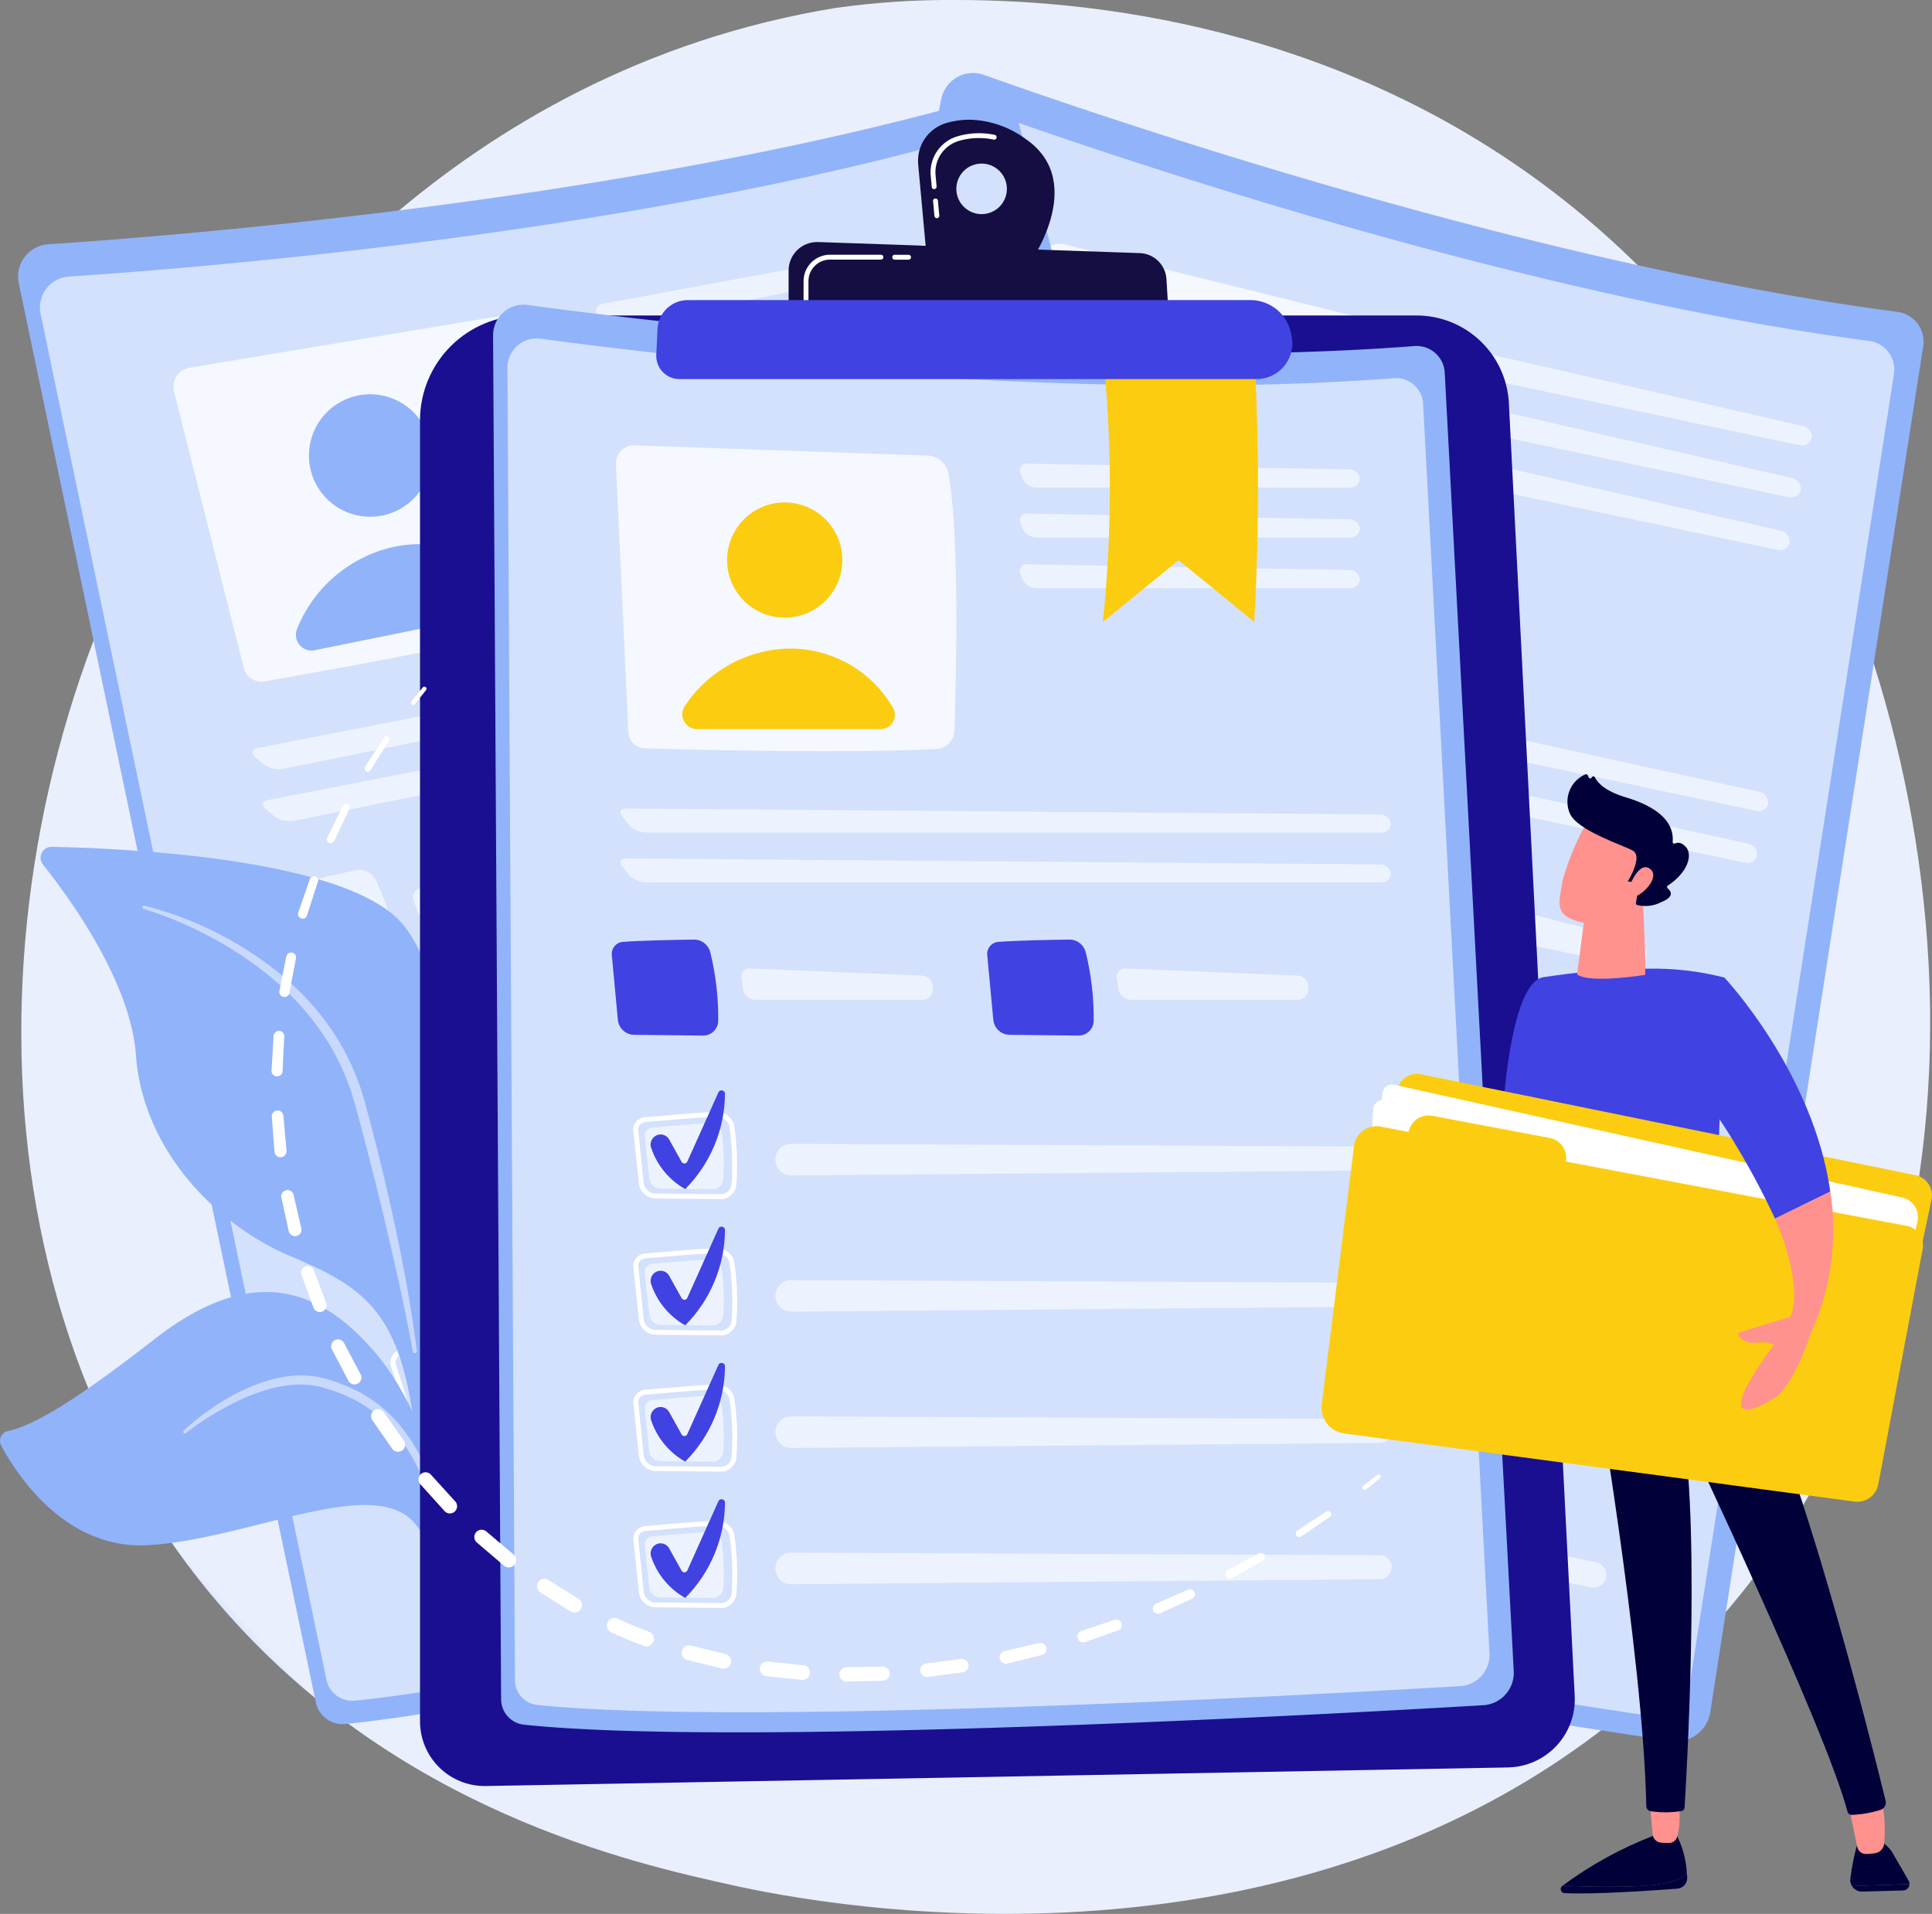 <svg id="Grupo_148079" data-name="Grupo 148079" xmlns="http://www.w3.org/2000/svg" xmlns:xlink="http://www.w3.org/1999/xlink" width="122.262" height="121.132" viewBox="0 0 122.262 121.132">
  <rect x="0" y="0" width="122.262" height="121.132" fill="#808080" stroke="none"/>
  <defs>
    <clipPath id="clip-path">
      <rect id="Rectángulo_44480" data-name="Rectángulo 44480" width="122.262" height="121.132" fill="none"/>
    </clipPath>
    <clipPath id="clip-path-2">
      <path id="Trazado_211984" data-name="Trazado 211984" d="M53.5.5C29.113,4.474,16.13,22.761,12.272,28.914-.987,50.063-2.721,81.431,14.447,101.5c11.214,13.11,26.242,16.43,32.558,17.826,5.014,1.108,38.932,8,61.013-15.3,21.834-23.041,16.1-58.723,3.976-77.681a56.1,56.1,0,0,0-11.128-12.626C86.868,1.975,70.547,0,61.159,0A51.756,51.756,0,0,0,53.5.5" transform="translate(-1.949 0)" fill="none"/>
    </clipPath>
    <linearGradient id="linear-gradient" x1="0.157" y1="0.814" x2="0.161" y2="0.814" gradientUnits="objectBoundingBox">
      <stop offset="0" stop-color="#dae3fe"/>
      <stop offset="1" stop-color="#e9effd"/>
    </linearGradient>
    <clipPath id="clip-path-4">
      <rect id="Rectángulo_44374" data-name="Rectángulo 44374" width="77.554" height="101.614" fill="none"/>
    </clipPath>
    <clipPath id="clip-path-5">
      <rect id="Rectángulo_44375" data-name="Rectángulo 44375" width="24.674" height="24.235" fill="none"/>
    </clipPath>
    <clipPath id="clip-path-6">
      <path id="Trazado_211988" data-name="Trazado 211988" d="M103.929,33.782a3.873,3.873,0,1,0,3.788-3.076,3.875,3.875,0,0,0-3.788,3.076" transform="translate(-103.845 -30.706)" fill="none"/>
    </clipPath>
    <linearGradient id="linear-gradient-2" x1="-5.953" y1="8.682" x2="-5.894" y2="8.682" gradientUnits="objectBoundingBox">
      <stop offset="0" stop-color="#fdf53f"/>
      <stop offset="1" stop-color="#d93c65"/>
    </linearGradient>
    <clipPath id="clip-path-7">
      <path id="Trazado_211989" data-name="Trazado 211989" d="M96.894,47.086a1,1,0,0,0,.476,1.707l12.081,2.546a.955.955,0,0,0,1.089-1.277,7.966,7.966,0,0,0-6.077-5.309,8.5,8.5,0,0,0-7.568,2.333" transform="translate(-96.577 -44.608)" fill="none"/>
    </clipPath>
    <linearGradient id="linear-gradient-3" x1="-4.351" y1="6.27" x2="-4.306" y2="6.27" xlink:href="#linear-gradient-2"/>
    <clipPath id="clip-path-9">
      <rect id="Rectángulo_44379" data-name="Rectángulo 44379" width="22.28" height="6.077" fill="none"/>
    </clipPath>
    <clipPath id="clip-path-10">
      <rect id="Rectángulo_44380" data-name="Rectángulo 44380" width="22.279" height="6.077" fill="none"/>
    </clipPath>
    <clipPath id="clip-path-11">
      <rect id="Rectángulo_44381" data-name="Rectángulo 44381" width="22.28" height="6.078" fill="none"/>
    </clipPath>
    <clipPath id="clip-path-12">
      <rect id="Rectángulo_44382" data-name="Rectángulo 44382" width="50.567" height="12.086" fill="none"/>
    </clipPath>
    <clipPath id="clip-path-13">
      <rect id="Rectángulo_44383" data-name="Rectángulo 44383" width="50.568" height="12.085" fill="none"/>
    </clipPath>
    <clipPath id="clip-path-14">
      <rect id="Rectángulo_44384" data-name="Rectángulo 44384" width="7.035" height="7.315" fill="none"/>
    </clipPath>
    <clipPath id="clip-path-15">
      <rect id="Rectángulo_44385" data-name="Rectángulo 44385" width="12.541" height="4.488" fill="none"/>
    </clipPath>
    <clipPath id="clip-path-18">
      <rect id="Rectángulo_44388" data-name="Rectángulo 44388" width="5.408" height="4.906" fill="none"/>
    </clipPath>
    <clipPath id="clip-path-19">
      <rect id="Rectángulo_44389" data-name="Rectángulo 44389" width="40.619" height="9.954" fill="none"/>
    </clipPath>
    <clipPath id="clip-path-20">
      <path id="Trazado_212002" data-name="Trazado 212002" d="M90.125,85.657l-3.009,4.128a.21.21,0,0,1-.371-.062l-.514-1.654a.657.657,0,0,0-.836-.428.688.688,0,0,0-.452.8A5,5,0,0,0,86.6,91.561a9.2,9.2,0,0,0,3.94-5.713.234.234,0,0,0-.232-.288.224.224,0,0,0-.185.1" transform="translate(-84.926 -85.56)" fill="none"/>
    </clipPath>
    <linearGradient id="linear-gradient-4" x1="-6.924" y1="7.64" x2="-6.84" y2="7.64" gradientUnits="objectBoundingBox">
      <stop offset="0" stop-color="#a737d5"/>
      <stop offset="1" stop-color="#ef497a"/>
    </linearGradient>
    <clipPath id="clip-path-24">
      <path id="Trazado_212006" data-name="Trazado 212006" d="M87.389,98.639l-3.009,4.128a.211.211,0,0,1-.372-.062l-.514-1.654a.655.655,0,0,0-.835-.428.689.689,0,0,0-.453.8,5.006,5.006,0,0,0,1.659,3.116A9.2,9.2,0,0,0,87.8,98.83a.235.235,0,0,0-.232-.288.224.224,0,0,0-.185.1" transform="translate(-82.189 -98.542)" fill="none"/>
    </clipPath>
    <linearGradient id="linear-gradient-5" x1="-6.696" y1="6.555" x2="-6.613" y2="6.555" xlink:href="#linear-gradient-4"/>
    <clipPath id="clip-path-28">
      <path id="Trazado_212010" data-name="Trazado 212010" d="M84.652,111.621l-3.009,4.129a.211.211,0,0,1-.372-.062l-.514-1.655a.656.656,0,0,0-.835-.428.69.69,0,0,0-.453.8,5,5,0,0,0,1.659,3.116,9.2,9.2,0,0,0,3.94-5.713.234.234,0,0,0-.232-.288.226.226,0,0,0-.185.1" transform="translate(-79.453 -111.524)" fill="none"/>
    </clipPath>
    <linearGradient id="linear-gradient-6" x1="-6.483" y1="5.457" x2="-6.399" y2="5.457" xlink:href="#linear-gradient-4"/>
    <clipPath id="clip-path-32">
      <path id="Trazado_212014" data-name="Trazado 212014" d="M81.916,124.6l-3.009,4.128a.211.211,0,0,1-.372-.062l-.514-1.654a.655.655,0,0,0-.835-.428.689.689,0,0,0-.453.8,5,5,0,0,0,1.659,3.116,9.2,9.2,0,0,0,3.94-5.713.235.235,0,0,0-.232-.288.225.225,0,0,0-.185.1" transform="translate(-76.717 -124.506)" fill="none"/>
    </clipPath>
    <linearGradient id="linear-gradient-7" x1="-6.239" y1="4.383" x2="-6.156" y2="4.383" xlink:href="#linear-gradient-4"/>
    <clipPath id="clip-path-34">
      <rect id="Rectángulo_44404" data-name="Rectángulo 44404" width="82.087" height="99.038" fill="none"/>
    </clipPath>
    <clipPath id="clip-path-35">
      <rect id="Rectángulo_44405" data-name="Rectángulo 44405" width="25.944" height="23.137" fill="none"/>
    </clipPath>
    <clipPath id="clip-path-36">
      <rect id="Rectángulo_44406" data-name="Rectángulo 44406" width="22.543" height="5.421" fill="none"/>
    </clipPath>
    <clipPath id="clip-path-39">
      <rect id="Rectángulo_44409" data-name="Rectángulo 44409" width="50.962" height="11.061" fill="none"/>
    </clipPath>
    <clipPath id="clip-path-41">
      <rect id="Rectángulo_44411" data-name="Rectángulo 44411" width="7.951" height="7.125" fill="none"/>
    </clipPath>
    <clipPath id="clip-path-42">
      <rect id="Rectángulo_44412" data-name="Rectángulo 44412" width="12.82" height="3.854" fill="none"/>
    </clipPath>
    <clipPath id="clip-path-45">
      <rect id="Rectángulo_44415" data-name="Rectángulo 44415" width="5.787" height="4.977" fill="none"/>
    </clipPath>
    <clipPath id="clip-path-46">
      <rect id="Rectángulo_44416" data-name="Rectángulo 44416" width="40.647" height="9.823" fill="none"/>
    </clipPath>
    <clipPath id="clip-path-47">
      <rect id="Rectángulo_44417" data-name="Rectángulo 44417" width="5.786" height="4.977" fill="none"/>
    </clipPath>
    <clipPath id="clip-path-53">
      <path id="Trazado_212041" data-name="Trazado 212041" d="M44.118,132.718,42.994,137.7a.21.21,0,0,1-.365.091L41.5,136.478a.656.656,0,0,0-.937-.061.689.689,0,0,0-.1.917,5,5,0,0,0,2.759,2.2,9.2,9.2,0,0,0,1.35-6.808.231.231,0,0,0-.232-.192.227.227,0,0,0-.227.182" transform="translate(-40.336 -132.536)" fill="none"/>
    </clipPath>
    <linearGradient id="linear-gradient-8" x1="-3.198" y1="4.352" x2="-3.114" y2="4.352" xlink:href="#linear-gradient-4"/>
    <clipPath id="clip-path-55">
      <rect id="Rectángulo_44425" data-name="Rectángulo 44425" width="17.38" height="28.342" fill="none"/>
    </clipPath>
    <clipPath id="clip-path-56">
      <rect id="Rectángulo_44426" data-name="Rectángulo 44426" width="16.841" height="11.281" fill="none"/>
    </clipPath>
    <clipPath id="clip-path-57">
      <path id="Trazado_212046" data-name="Trazado 212046" d="M45.094,28.889a6.635,6.635,0,0,0-6.636,6.636v82.343a4.092,4.092,0,0,0,4.166,4.092l64.678-1.176a4.312,4.312,0,0,0,4.228-4.53l-4.166-81.816a5.846,5.846,0,0,0-5.839-5.549Z" transform="translate(-38.458 -28.889)" fill="none"/>
    </clipPath>
    <linearGradient id="linear-gradient-9" x1="-0.328" y1="1.072" x2="-0.319" y2="1.072" gradientUnits="objectBoundingBox">
      <stop offset="0" stop-color="#09005d"/>
      <stop offset="1" stop-color="#1a0f91"/>
    </linearGradient>
    <clipPath id="clip-path-59">
      <rect id="Rectángulo_44429" data-name="Rectángulo 44429" width="62.16" height="86.948" fill="none"/>
    </clipPath>
    <clipPath id="clip-path-60">
      <rect id="Rectángulo_44430" data-name="Rectángulo 44430" width="21.545" height="19.36" fill="none"/>
    </clipPath>
    <clipPath id="clip-path-61">
      <rect id="Rectángulo_44431" data-name="Rectángulo 44431" width="21.507" height="1.512" fill="none"/>
    </clipPath>
    <clipPath id="clip-path-64">
      <rect id="Rectángulo_44434" data-name="Rectángulo 44434" width="48.748" height="1.519" fill="none"/>
    </clipPath>
    <clipPath id="clip-path-66">
      <path id="Trazado_212057" data-name="Trazado 212057" d="M61.191,86.039c-1.181.016-3.329.057-4.475.144a.763.763,0,0,0-.7.833l.383,4.1a1.047,1.047,0,0,0,1.031.95l4.361.048a.952.952,0,0,0,.96-.932,17.434,17.434,0,0,0-.5-4.327,1.07,1.07,0,0,0-1.042-.819h-.016" transform="translate(-56.013 -86.038)" fill="none"/>
    </clipPath>
    <linearGradient id="linear-gradient-10" x1="-4.172" y1="6.927" x2="-4.095" y2="6.927" gradientUnits="objectBoundingBox">
      <stop offset="0" stop-color="#4f52ff"/>
      <stop offset="1" stop-color="#4042e2"/>
    </linearGradient>
    <clipPath id="clip-path-68">
      <rect id="Rectángulo_44438" data-name="Rectángulo 44438" width="12.117" height="1.984" fill="none"/>
    </clipPath>
    <clipPath id="clip-path-69">
      <path id="Trazado_212059" data-name="Trazado 212059" d="M95.566,86.039c-1.181.016-3.329.057-4.475.144a.763.763,0,0,0-.7.833l.384,4.1a1.046,1.046,0,0,0,1.031.95l4.361.048a.953.953,0,0,0,.96-.932,17.429,17.429,0,0,0-.5-4.327,1.07,1.07,0,0,0-1.041-.819h-.017" transform="translate(-90.388 -86.038)" fill="none"/>
    </clipPath>
    <linearGradient id="linear-gradient-11" x1="-6.81" y1="6.927" x2="-6.734" y2="6.927" xlink:href="#linear-gradient-10"/>
    <clipPath id="clip-path-72">
      <rect id="Rectángulo_44442" data-name="Rectángulo 44442" width="4.99" height="4.157" fill="none"/>
    </clipPath>
    <clipPath id="clip-path-73">
      <rect id="Rectángulo_44443" data-name="Rectángulo 44443" width="38.992" height="1.998" fill="none"/>
    </clipPath>
    <clipPath id="clip-path-74">
      <path id="Trazado_212064" data-name="Trazado 212064" d="M63.859,99.978l-1.969,4.383a.2.2,0,0,1-.355.015l-.793-1.422a.617.617,0,0,0-.852-.232.648.648,0,0,0-.261.827,4.7,4.7,0,0,0,2.131,2.547,8.653,8.653,0,0,0,2.518-6.023.218.218,0,0,0-.223-.225.21.21,0,0,0-.2.13" transform="translate(-59.571 -99.848)" fill="none"/>
    </clipPath>
    <linearGradient id="linear-gradient-12" x1="-5.068" y1="7.222" x2="-4.979" y2="7.222" xlink:href="#linear-gradient-10"/>
    <clipPath id="clip-path-78">
      <path id="Trazado_212068" data-name="Trazado 212068" d="M63.859,112.457,61.89,116.84a.2.2,0,0,1-.355.016l-.793-1.423a.617.617,0,0,0-.852-.232.648.648,0,0,0-.261.827,4.7,4.7,0,0,0,2.131,2.546,8.65,8.65,0,0,0,2.518-6.022.219.219,0,0,0-.223-.225.21.21,0,0,0-.2.13" transform="translate(-59.571 -112.327)" fill="none"/>
    </clipPath>
    <linearGradient id="linear-gradient-13" x1="-5.068" y1="6.039" x2="-4.98" y2="6.039" xlink:href="#linear-gradient-10"/>
    <clipPath id="clip-path-82">
      <path id="Trazado_212072" data-name="Trazado 212072" d="M63.859,124.936l-1.969,4.383a.2.2,0,0,1-.355.015l-.793-1.423a.617.617,0,0,0-.852-.232.647.647,0,0,0-.261.827,4.7,4.7,0,0,0,2.131,2.547,8.651,8.651,0,0,0,2.518-6.022.218.218,0,0,0-.223-.225.21.21,0,0,0-.2.13" transform="translate(-59.571 -124.806)" fill="none"/>
    </clipPath>
    <linearGradient id="linear-gradient-14" x1="-5.028" y1="4.715" x2="-4.94" y2="4.715" xlink:href="#linear-gradient-10"/>
    <clipPath id="clip-path-86">
      <path id="Trazado_212076" data-name="Trazado 212076" d="M63.859,137.416,61.89,141.8a.2.2,0,0,1-.355.015l-.793-1.423a.619.619,0,0,0-.852-.232.649.649,0,0,0-.261.828,4.7,4.7,0,0,0,2.131,2.546,8.651,8.651,0,0,0,2.518-6.023.218.218,0,0,0-.223-.225.211.211,0,0,0-.2.131" transform="translate(-59.571 -137.285)" fill="none"/>
    </clipPath>
    <linearGradient id="linear-gradient-15" x1="-5.068" y1="3.672" x2="-4.979" y2="3.672" xlink:href="#linear-gradient-10"/>
    <clipPath id="clip-path-87">
      <path id="Trazado_212077" data-name="Trazado 212077" d="M86.48,15.338a1.6,1.6,0,1,1,1.6,1.6,1.6,1.6,0,0,1-1.6-1.6m-.646-4.164a2.489,2.489,0,0,0-1.768,2.617l.538,5.873,6.4.568s3.883-5.255-.115-8.036a6.219,6.219,0,0,0-3.584-1.236,5.208,5.208,0,0,0-1.474.214" transform="translate(-84.056 -10.96)" fill="none"/>
    </clipPath>
    <linearGradient id="linear-gradient-16" x1="-4.034" y1="8.11" x2="-3.985" y2="8.11" gradientUnits="objectBoundingBox">
      <stop offset="0" stop-color="#2b3582"/>
      <stop offset="1" stop-color="#150e42"/>
    </linearGradient>
    <clipPath id="clip-path-89">
      <path id="Trazado_212079" data-name="Trazado 212079" d="M72.205,23.967v2.953l24.082.428-.17-2.836a1.752,1.752,0,0,0-1.689-1.647l-20.359-.7h-.063a1.8,1.8,0,0,0-1.8,1.8" transform="translate(-72.205 -22.165)" fill="none"/>
    </clipPath>
    <linearGradient id="linear-gradient-17" x1="-2.813" y1="5.127" x2="-2.776" y2="5.127" xlink:href="#linear-gradient-16"/>
    <clipPath id="clip-path-91">
      <path id="Trazado_212083" data-name="Trazado 212083" d="M62.084,27.48a1.918,1.918,0,0,0-1.916,1.826l-.079,1.635a1.469,1.469,0,0,0,1.467,1.539H98.081a2.26,2.26,0,0,0,2.226-2.645l-.03-.174a2.632,2.632,0,0,0-2.594-2.183Z" transform="translate(-60.088 -27.479)" fill="none"/>
    </clipPath>
    <linearGradient id="linear-gradient-18" x1="-2.098" y1="3.125" x2="-2.069" y2="3.125" xlink:href="#linear-gradient-10"/>
    <clipPath id="clip-path-92">
      <path id="Trazado_212084" data-name="Trazado 212084" d="M148.814,168.064a24.44,24.44,0,0,0-5.741,3.158c1.2.062,3.01.115,4.875.03,2.042-.094,2.745-.513,2.985-.813a5.932,5.932,0,0,0-.667-2.462Z" transform="translate(-143.073 -167.977)" fill="none"/>
    </clipPath>
    <linearGradient id="linear-gradient-19" x1="-12.58" y1="1.497" x2="-12.492" y2="1.497" gradientUnits="objectBoundingBox">
      <stop offset="0" stop-color="#090056"/>
      <stop offset="1" stop-color="#020039"/>
    </linearGradient>
    <clipPath id="clip-path-93">
      <path id="Trazado_212085" data-name="Trazado 212085" d="M147.894,172.352c-1.865.086-3.671.032-4.875-.03l-.015.01a.255.255,0,0,0,.134.462c1.826.1,5.614-.167,7.14-.281a.681.681,0,0,0,.625-.735c-.006-.083-.015-.161-.023-.24-.24.3-.943.719-2.985.813" transform="translate(-142.896 -171.539)" fill="none"/>
    </clipPath>
    <linearGradient id="linear-gradient-20" x1="-14.148" y1="0.798" x2="-14.049" y2="0.798" xlink:href="#linear-gradient-19"/>
    <clipPath id="clip-path-94">
      <path id="Trazado_212086" data-name="Trazado 212086" d="M169.947,168.325a14.091,14.091,0,0,0-.525,2.465.728.728,0,0,0,.1.5l3.639-.128a.407.407,0,0,0-.055-.217c-.35-.611-.868-1.51-1.055-1.826a2.41,2.41,0,0,0-.932-.793,1.868,1.868,0,0,0-.751-.225.439.439,0,0,0-.422.225" transform="translate(-169.413 -168.1)" fill="none"/>
    </clipPath>
    <linearGradient id="linear-gradient-21" x1="-31.034" y1="1.551" x2="-30.851" y2="1.551" xlink:href="#linear-gradient-19"/>
    <clipPath id="clip-path-95">
      <path id="Trazado_212087" data-name="Trazado 212087" d="M169.574,172.658a.731.731,0,0,0,.643.346l2.592-.071a.416.416,0,0,0,.4-.4Z" transform="translate(-169.574 -172.53)" fill="none"/>
    </clipPath>
    <linearGradient id="linear-gradient-22" x1="-38.398" y1="1.097" x2="-38.172" y2="1.097" xlink:href="#linear-gradient-19"/>
    <clipPath id="clip-path-96">
      <path id="Trazado_212088" data-name="Trazado 212088" d="M169.024,164.013c.032.105.5,2.384.707,3.385a.572.572,0,0,0,.588.457c.154-.008.333-.021.521-.046a.688.688,0,0,0,.6-.657,9.317,9.317,0,0,0-.272-3.211.72.72,0,0,0-.7-.382,3.591,3.591,0,0,0-1.44.455" transform="translate(-169.024 -163.558)" fill="none"/>
    </clipPath>
    <linearGradient id="linear-gradient-23" x1="-47.372" y1="1.876" x2="-47.092" y2="1.876" gradientUnits="objectBoundingBox">
      <stop offset="0" stop-color="#febbba"/>
      <stop offset="1" stop-color="#ff928e"/>
    </linearGradient>
    <clipPath id="clip-path-97">
      <path id="Trazado_212089" data-name="Trazado 212089" d="M151.208,166.782a.585.585,0,0,0,.538.527c.189.015.375.018.532.016a.529.529,0,0,0,.484-.418c.305-1.029.023-2.077.225-2.071l-2.028-.725Z" transform="translate(-150.96 -164.111)" fill="none"/>
    </clipPath>
    <linearGradient id="linear-gradient-24" x1="-49.479" y1="2.396" x2="-49.151" y2="2.396" xlink:href="#linear-gradient-23"/>
    <clipPath id="clip-path-98">
      <path id="Trazado_212090" data-name="Trazado 212090" d="M145.732,123.5c.091.438,3.267,18.969,3.46,28.558a.327.327,0,0,0,.281.318,6.414,6.414,0,0,0,1.951-.013.23.23,0,0,0,.189-.211c.111-1.787,1-16.9-.09-24.007,0,0,9.033,19.012,10.4,24.254a.276.276,0,0,0,.282.207,6.819,6.819,0,0,0,1.831-.325.479.479,0,0,0,.3-.563c-.765-3.137-6.126-24.752-9.767-29.514Z" transform="translate(-145.732 -122.207)" fill="none"/>
    </clipPath>
    <linearGradient id="linear-gradient-25" x1="-2.595" y1="1.207" x2="-2.576" y2="1.207" xlink:href="#linear-gradient-19"/>
    <clipPath id="clip-path-99">
      <path id="Trazado_212091" data-name="Trazado 212091" d="M152.225,128.876a.117.117,0,0,0,0,.167l1.209,1.237a.119.119,0,0,0,.17-.166l-1.21-1.236a.115.115,0,0,0-.084-.036.118.118,0,0,0-.083.034" transform="translate(-152.189 -128.842)" fill="none"/>
    </clipPath>
    <linearGradient id="linear-gradient-26" x1="-50.779" y1="15.672" x2="-50.445" y2="15.672" gradientUnits="objectBoundingBox">
      <stop offset="0" stop-color="#cb236d"/>
      <stop offset="1" stop-color="#4c246d"/>
    </linearGradient>
    <clipPath id="clip-path-100">
      <path id="Trazado_212092" data-name="Trazado 212092" d="M140.192,89.243c-2.015.3-2.507,7.857-2.507,7.857l1.064,1.512,12.535,1.351.375-10.694a18.045,18.045,0,0,0-4.9-.565,45.97,45.97,0,0,0-6.562.539" transform="translate(-137.685 -88.704)" fill="none"/>
    </clipPath>
    <linearGradient id="linear-gradient-27" x1="-5.296" y1="3.783" x2="-5.256" y2="3.783" xlink:href="#linear-gradient-10"/>
    <clipPath id="clip-path-101">
      <path id="Trazado_212093" data-name="Trazado 212093" d="M145.056,81.709l-.655,5.042c.829.6,4.311.026,4.311.026.048-1.324-.2-5.576-.2-5.576Z" transform="translate(-144.401 -81.201)" fill="none"/>
    </clipPath>
    <linearGradient id="linear-gradient-28" x1="-21.286" y1="10.225" x2="-21.138" y2="10.225" xlink:href="#linear-gradient-23"/>
    <clipPath id="clip-path-102">
      <path id="Trazado_212094" data-name="Trazado 212094" d="M143,78.846c-.22,1.346-.608,2.194.93,2.636a3.349,3.349,0,0,0,3.8-1.47s1.345-1.959,1.185-2.839-4.293-2.136-4.293-2.136A16.659,16.659,0,0,0,143,78.846" transform="translate(-142.793 -75.038)" fill="none"/>
    </clipPath>
    <linearGradient id="linear-gradient-29" x1="-10.092" y1="7.363" x2="-10.019" y2="7.363" xlink:href="#linear-gradient-23"/>
    <clipPath id="clip-path-103">
      <path id="Trazado_212095" data-name="Trazado 212095" d="M144.671,70.893a1.885,1.885,0,0,0-1,2.5c.5,1.075,3.283,1.959,3.969,2.331s-.311,1.958-.311,1.958l.2.021.422.046a.107.107,0,0,1,.094.124l-.2,1.176a.107.107,0,0,0,.068.119,2.185,2.185,0,0,0,1.552-.186c.861-.348.582-.708.386-.869a.106.106,0,0,1,.013-.171c1.267-.827,1.609-1.962,1.125-2.465-.277-.29-.51-.274-.662-.2a.107.107,0,0,1-.156-.1c.113-1.34-1.081-2.26-2.977-2.825-1.335-.4-1.791-.943-1.946-1.265a.106.106,0,0,0-.194.009.108.108,0,0,1-.2,0l-.052-.131a.109.109,0,0,0-.1-.069.093.093,0,0,0-.03,0" transform="translate(-143.504 -70.888)" fill="none"/>
    </clipPath>
    <linearGradient id="linear-gradient-30" x1="-9.477" y1="7.153" x2="-9.41" y2="7.153" xlink:href="#linear-gradient-19"/>
    <clipPath id="clip-path-104">
      <path id="Trazado_212096" data-name="Trazado 212096" d="M149.212,80.574l.113.744c.6,0,1.874-1.262,1.183-1.8a.47.47,0,0,0-.292-.112c-.56,0-1,1.173-1,1.173" transform="translate(-149.212 -79.401)" fill="none"/>
    </clipPath>
    <linearGradient id="linear-gradient-31" x1="-37.236" y1="24.136" x2="-36.986" y2="24.136" xlink:href="#linear-gradient-23"/>
    <clipPath id="clip-path-106">
      <path id="Trazado_212102" data-name="Trazado 212102" d="M152.843,94.185a48.944,48.944,0,0,1,6.688,10.589l3.5-1.709c-1.078-7.575-6.7-13.544-6.7-13.544Z" transform="translate(-152.843 -89.522)" fill="none"/>
    </clipPath>
    <linearGradient id="linear-gradient-32" x1="-6.35" y1="3.329" x2="-6.307" y2="3.329" xlink:href="#linear-gradient-10"/>
    <clipPath id="clip-path-107">
      <path id="Trazado_212103" data-name="Trazado 212103" d="M161.483,110.827c1.769,4.15,1.118,5.9.97,6.212l-3.291,1.01c-.02.375.52.711,1.21.627a1.685,1.685,0,0,1,1.049.142,20.245,20.245,0,0,0-1.616,2.424c-.159.265-1.65,2.919,1.613.961,1.25-.751,2.339-4.13,2.339-4.13a15.8,15.8,0,0,0,1.231-8.955Z" transform="translate(-159.161 -109.118)" fill="none"/>
    </clipPath>
    <linearGradient id="linear-gradient-33" x1="-6.333" y1="3.128" x2="-6.291" y2="3.128" xlink:href="#linear-gradient-23"/>
  </defs>
  <g id="Grupo_148078" data-name="Grupo 148078" clip-path="url(#clip-path)">
    <g id="Grupo_147808" data-name="Grupo 147808" transform="translate(1.347 0)">
      <g id="Grupo_147807" data-name="Grupo 147807" clip-path="url(#clip-path-2)">
        <rect id="Rectángulo_44373" data-name="Rectángulo 44373" width="183.632" height="183.15" transform="translate(-67.798 55.411) rotate(-41.276)" fill="url(#linear-gradient)"/>
      </g>
    </g>
    <g id="Grupo_147816" data-name="Grupo 147816">
      <g id="Grupo_147815" data-name="Grupo 147815" clip-path="url(#clip-path)">
        <path id="Trazado_211985" data-name="Trazado 211985" d="M77.951,8.325a2.05,2.05,0,0,1,2.7-1.521c7.787,2.776,34.647,11.949,57.809,15a1.9,1.9,0,0,1,1.629,2.17L126.61,110.428a2.181,2.181,0,0,1-2.478,1.822c-9.706-1.453-49.648-7.581-63.418-12.023a1.727,1.727,0,0,1-1.16-1.992Z" transform="translate(-18.382 -2.064)" fill="#91b3fa"/>
        <g id="Grupo_147811" data-name="Grupo 147811" transform="translate(42.324 7.023)" opacity="0.6">
          <g id="Grupo_147810" data-name="Grupo 147810">
            <g id="Grupo_147809" data-name="Grupo 147809" clip-path="url(#clip-path-4)">
              <path id="Trazado_211986" data-name="Trazado 211986" d="M78.974,11.74a1.972,1.972,0,0,1,2.595-1.462c7.494,2.672,33.343,11.5,55.632,14.438a1.824,1.824,0,0,1,1.567,2.088L125.8,110a2.1,2.1,0,0,1-2.384,1.753c-9.34-1.4-47.778-7.3-61.03-11.571a1.663,1.663,0,0,1-1.116-1.917Z" transform="translate(-61.236 -10.161)" fill="#fff"/>
            </g>
          </g>
        </g>
        <g id="Grupo_147814" data-name="Grupo 147814" transform="translate(62.954 15.427)" opacity="0.78">
          <g id="Grupo_147813" data-name="Grupo 147813">
            <g id="Grupo_147812" data-name="Grupo 147812" clip-path="url(#clip-path-5)">
              <path id="Trazado_211987" data-name="Trazado 211987" d="M95.494,22.357a1.218,1.218,0,0,0-1.5.987L91.1,41.156a1.146,1.146,0,0,0,.863,1.3c3.248.781,13.375,3.174,19.185,4.086a1.28,1.28,0,0,0,1.441-.961c.807-3.284,3.076-12.862,3.17-17.046a1.444,1.444,0,0,0-1.1-1.432Z" transform="translate(-91.086 -22.321)" fill="#fff"/>
            </g>
          </g>
        </g>
      </g>
    </g>
    <g id="Grupo_147818" data-name="Grupo 147818" transform="translate(71.773 21.223)">
      <g id="Grupo_147817" data-name="Grupo 147817" clip-path="url(#clip-path-6)">
        <rect id="Rectángulo_44377" data-name="Rectángulo 44377" width="11.723" height="11.716" transform="matrix(0.717, -0.697, 0.697, 0.717, -4.41, 3.943)" fill="url(#linear-gradient-2)"/>
      </g>
    </g>
    <g id="Grupo_147820" data-name="Grupo 147820" transform="translate(66.75 30.831)">
      <g id="Grupo_147819" data-name="Grupo 147819" clip-path="url(#clip-path-7)">
        <rect id="Rectángulo_44378" data-name="Rectángulo 44378" width="15.199" height="15.05" transform="translate(-3.715 3.349) rotate(-44.211)" fill="url(#linear-gradient-3)"/>
      </g>
    </g>
    <g id="Grupo_147855" data-name="Grupo 147855">
      <g id="Grupo_147854" data-name="Grupo 147854" clip-path="url(#clip-path)">
        <g id="Grupo_147823" data-name="Grupo 147823" transform="translate(92.375 22.107)" opacity="0.6">
          <g id="Grupo_147822" data-name="Grupo 147822">
            <g id="Grupo_147821" data-name="Grupo 147821" clip-path="url(#clip-path-9)">
              <path id="Trazado_211990" data-name="Trazado 211990" d="M155.13,38.045a.639.639,0,0,0,.8-.451.7.7,0,0,0-.578-.753L134.253,32a.457.457,0,0,0-.593.54l.04.309a1.066,1.066,0,0,0,.78.842Z" transform="translate(-133.653 -31.985)" fill="#fff"/>
            </g>
          </g>
        </g>
        <g id="Grupo_147826" data-name="Grupo 147826" transform="translate(91.682 25.395)" opacity="0.6">
          <g id="Grupo_147825" data-name="Grupo 147825">
            <g id="Grupo_147824" data-name="Grupo 147824" clip-path="url(#clip-path-10)">
              <path id="Trazado_211991" data-name="Trazado 211991" d="M133.25,36.76a.457.457,0,0,0-.594.54l.041.309a1.066,1.066,0,0,0,.78.842l20.65,4.352a.639.639,0,0,0,.8-.451.7.7,0,0,0-.578-.753Z" transform="translate(-132.651 -36.743)" fill="#fff"/>
            </g>
          </g>
        </g>
        <g id="Grupo_147829" data-name="Grupo 147829" transform="translate(90.979 28.731)" opacity="0.6">
          <g id="Grupo_147828" data-name="Grupo 147828">
            <g id="Grupo_147827" data-name="Grupo 147827" clip-path="url(#clip-path-11)">
              <path id="Trazado_211992" data-name="Trazado 211992" d="M132.233,41.587a.457.457,0,0,0-.594.54l.041.309a1.066,1.066,0,0,0,.78.842l20.65,4.352a.639.639,0,0,0,.8-.451.7.7,0,0,0-.578-.753Z" transform="translate(-131.633 -41.569)" fill="#fff"/>
            </g>
          </g>
        </g>
        <g id="Grupo_147832" data-name="Grupo 147832" transform="translate(61.332 39.244)" opacity="0.6">
          <g id="Grupo_147831" data-name="Grupo 147831">
            <g id="Grupo_147830" data-name="Grupo 147830" clip-path="url(#clip-path-12)">
              <path id="Trazado_211993" data-name="Trazado 211993" d="M138.527,68.849a.612.612,0,0,0,.773-.455.724.724,0,0,0-.6-.751L89.178,56.8c-.378-.083-.545.132-.372.478l.3.594a1.66,1.66,0,0,0,1,.773Z" transform="translate(-88.738 -56.781)" fill="#fff"/>
            </g>
          </g>
        </g>
        <g id="Grupo_147835" data-name="Grupo 147835" transform="translate(60.639 42.533)" opacity="0.6">
          <g id="Grupo_147834" data-name="Grupo 147834">
            <g id="Grupo_147833" data-name="Grupo 147833" clip-path="url(#clip-path-13)">
              <path id="Trazado_211994" data-name="Trazado 211994" d="M88.175,61.556c-.377-.083-.545.133-.372.478l.3.594a1.654,1.654,0,0,0,1,.773l48.419,10.2a.61.61,0,0,0,.773-.455.722.722,0,0,0-.6-.75Z" transform="translate(-87.736 -61.539)" fill="#fff"/>
            </g>
          </g>
        </g>
        <g id="Grupo_147838" data-name="Grupo 147838" transform="translate(58.279 47.987)" opacity="0.6">
          <g id="Grupo_147837" data-name="Grupo 147837">
            <g id="Grupo_147836" data-name="Grupo 147836" clip-path="url(#clip-path-14)">
              <path id="Trazado_211995" data-name="Trazado 211995" d="M85.74,69.437c1.212.16,3.454.588,4.687.83a1.14,1.14,0,0,1,.921,1.084,18.556,18.556,0,0,1-.426,4.611,1.011,1.011,0,0,1-1.2.758l-4.526-1a1.113,1.113,0,0,1-.865-1.214l.5-4.352a.811.811,0,0,1,.911-.713" transform="translate(-84.321 -69.43)" fill="#fff"/>
            </g>
          </g>
        </g>
        <g id="Grupo_147841" data-name="Grupo 147841" transform="translate(66.951 51.493)" opacity="0.6">
          <g id="Grupo_147840" data-name="Grupo 147840">
            <g id="Grupo_147839" data-name="Grupo 147839" clip-path="url(#clip-path-15)">
              <path id="Trazado_211996" data-name="Trazado 211996" d="M97.636,74.525a.559.559,0,0,0-.722.528l-.044.755a.844.844,0,0,0,.646.847l11.019,2.322a.694.694,0,0,0,.824-.545l.037-.187a.753.753,0,0,0-.545-.863Z" transform="translate(-96.868 -74.503)" fill="#fff"/>
            </g>
          </g>
        </g>
        <g id="Grupo_147844" data-name="Grupo 147844" transform="translate(82.996 53.196)" opacity="0.6">
          <g id="Grupo_147843" data-name="Grupo 147843">
            <g id="Grupo_147842" data-name="Grupo 147842" clip-path="url(#clip-path-14)">
              <path id="Trazado_211997" data-name="Trazado 211997" d="M121.5,76.974c1.212.16,3.454.588,4.687.83a1.14,1.14,0,0,1,.921,1.084,18.556,18.556,0,0,1-.426,4.611,1.011,1.011,0,0,1-1.2.758l-4.526-1a1.113,1.113,0,0,1-.865-1.214l.5-4.352a.811.811,0,0,1,.911-.713" transform="translate(-120.083 -76.967)" fill="#fff"/>
            </g>
          </g>
        </g>
        <g id="Grupo_147847" data-name="Grupo 147847" transform="translate(91.667 56.702)" opacity="0.6">
          <g id="Grupo_147846" data-name="Grupo 147846">
            <g id="Grupo_147845" data-name="Grupo 147845" clip-path="url(#clip-path-15)">
              <path id="Trazado_211998" data-name="Trazado 211998" d="M133.4,82.062a.559.559,0,0,0-.722.528l-.044.755a.844.844,0,0,0,.646.847L144.3,86.513a.694.694,0,0,0,.824-.545l.037-.187a.754.754,0,0,0-.545-.863Z" transform="translate(-132.629 -82.04)" fill="#fff"/>
            </g>
          </g>
        </g>
        <path id="Trazado_211999" data-name="Trazado 211999" d="M88.175,93.014l-.012,0-4.178-.923a1.151,1.151,0,0,1-.947-1.2l.373-3.59a.78.78,0,0,1,.3-.536.94.94,0,0,1,.707-.181c.358.05.863.113,1.4.179,1.127.139,2.53.312,3.307.466a1.194,1.194,0,0,1,1,1.067,17.92,17.92,0,0,1-.677,3.991,1.057,1.057,0,0,1-1.273.728m-3.8-6.106a.608.608,0,0,0-.459.115.451.451,0,0,0-.177.311l-.373,3.59a.823.823,0,0,0,.691.845l4.178.923h.008a.728.728,0,0,0,.885-.482,17.827,17.827,0,0,0,.668-3.9.882.882,0,0,0-.735-.763c-.766-.151-2.162-.323-3.284-.462-.537-.066-1.044-.129-1.4-.18" transform="translate(-25.645 -26.738)" fill="#fff"/>
        <g id="Grupo_147850" data-name="Grupo 147850" transform="translate(58.145 60.621)" opacity="0.6">
          <g id="Grupo_147849" data-name="Grupo 147849">
            <g id="Grupo_147848" data-name="Grupo 147848" clip-path="url(#clip-path-18)">
              <path id="Trazado_212000" data-name="Trazado 212000" d="M85.086,87.717c.892.125,2.845.334,3.754.514a.828.828,0,0,1,.693.732A14.519,14.519,0,0,1,89,92.114a.713.713,0,0,1-.871.482l-3.338-.737a.789.789,0,0,1-.655-.816l.3-2.869a.556.556,0,0,1,.657-.457" transform="translate(-84.128 -87.71)" fill="#fff"/>
            </g>
          </g>
        </g>
        <g id="Grupo_147853" data-name="Grupo 147853" transform="translate(66.698 63.603)" opacity="0.6">
          <g id="Grupo_147852" data-name="Grupo 147852">
            <g id="Grupo_147851" data-name="Grupo 147851" clip-path="url(#clip-path-19)">
              <path id="Trazado_212001" data-name="Trazado 212001" d="M96.5,93.14a1.062,1.062,0,0,0,.851.988l38.8,7.833a.8.8,0,0,0,.328-1.572l-38.7-8.341A1.062,1.062,0,0,0,96.5,93.14" transform="translate(-96.502 -92.024)" fill="#fff"/>
            </g>
          </g>
        </g>
      </g>
    </g>
    <g id="Grupo_147857" data-name="Grupo 147857" transform="translate(58.697 59.135)">
      <g id="Grupo_147856" data-name="Grupo 147856" clip-path="url(#clip-path-20)">
        <rect id="Rectángulo_44391" data-name="Rectángulo 44391" width="8.283" height="8.264" transform="translate(-3.047 3.286) rotate(-47.734)" fill="url(#linear-gradient-4)"/>
      </g>
    </g>
    <g id="Grupo_147865" data-name="Grupo 147865">
      <g id="Grupo_147864" data-name="Grupo 147864" clip-path="url(#clip-path)">
        <path id="Trazado_212003" data-name="Trazado 212003" d="M85.439,106l-.012,0-4.178-.923a1.151,1.151,0,0,1-.947-1.2l.373-3.59a.78.78,0,0,1,.3-.536.94.94,0,0,1,.707-.181c.358.05.863.113,1.4.179,1.127.139,2.53.312,3.307.466l.017,0a1.193,1.193,0,0,1,.983,1.064,17.918,17.918,0,0,1-.677,3.991,1.057,1.057,0,0,1-1.273.728m-3.8-6.106a.608.608,0,0,0-.459.115.451.451,0,0,0-.177.311l-.373,3.59a.823.823,0,0,0,.691.845l4.178.923h.008a.728.728,0,0,0,.885-.482,17.826,17.826,0,0,0,.668-3.9.877.877,0,0,0-.735-.763c-.766-.151-2.162-.323-3.284-.462-.537-.066-1.044-.129-1.4-.18" transform="translate(-24.8 -30.747)" fill="#fff"/>
        <g id="Grupo_147860" data-name="Grupo 147860" transform="translate(56.254 69.594)" opacity="0.6">
          <g id="Grupo_147859" data-name="Grupo 147859">
            <g id="Grupo_147858" data-name="Grupo 147858" clip-path="url(#clip-path-18)">
              <path id="Trazado_212004" data-name="Trazado 212004" d="M82.35,100.7c.892.125,2.845.334,3.754.514a.828.828,0,0,1,.693.732,14.519,14.519,0,0,1-.537,3.152.713.713,0,0,1-.871.482l-3.338-.737a.79.79,0,0,1-.655-.816l.3-2.869a.556.556,0,0,1,.657-.457" transform="translate(-81.392 -100.693)" fill="#fff"/>
            </g>
          </g>
        </g>
        <g id="Grupo_147863" data-name="Grupo 147863" transform="translate(64.807 72.576)" opacity="0.6">
          <g id="Grupo_147862" data-name="Grupo 147862">
            <g id="Grupo_147861" data-name="Grupo 147861" clip-path="url(#clip-path-19)">
              <path id="Trazado_212005" data-name="Trazado 212005" d="M93.767,106.122a1.062,1.062,0,0,0,.851.988l38.8,7.833a.8.8,0,0,0,.328-1.572l-38.7-8.341a1.063,1.063,0,0,0-1.285,1.092" transform="translate(-93.766 -105.006)" fill="#fff"/>
            </g>
          </g>
        </g>
      </g>
    </g>
    <g id="Grupo_147867" data-name="Grupo 147867" transform="translate(56.805 68.108)">
      <g id="Grupo_147866" data-name="Grupo 147866" clip-path="url(#clip-path-24)">
        <rect id="Rectángulo_44395" data-name="Rectángulo 44395" width="8.283" height="8.263" transform="translate(-3.046 3.286) rotate(-47.734)" fill="url(#linear-gradient-5)"/>
      </g>
    </g>
    <g id="Grupo_147875" data-name="Grupo 147875">
      <g id="Grupo_147874" data-name="Grupo 147874" clip-path="url(#clip-path)">
        <path id="Trazado_212007" data-name="Trazado 212007" d="M82.7,118.978l-.012,0-4.178-.923a1.15,1.15,0,0,1-.947-1.2l.373-3.59a.78.78,0,0,1,.3-.536.94.94,0,0,1,.707-.181c.358.05.863.113,1.4.179,1.127.139,2.53.312,3.307.466l.017,0a1.193,1.193,0,0,1,.983,1.064,17.92,17.92,0,0,1-.677,3.991,1.057,1.057,0,0,1-1.273.728m-3.8-6.106a.608.608,0,0,0-.459.115.451.451,0,0,0-.177.311l-.373,3.59a.823.823,0,0,0,.691.845l4.178.923h.008a.728.728,0,0,0,.885-.482,17.826,17.826,0,0,0,.668-3.9.875.875,0,0,0-.735-.763c-.766-.151-2.162-.323-3.284-.462-.537-.066-1.044-.129-1.4-.18" transform="translate(-23.955 -34.757)" fill="#fff"/>
        <g id="Grupo_147870" data-name="Grupo 147870" transform="translate(54.363 78.567)" opacity="0.6">
          <g id="Grupo_147869" data-name="Grupo 147869">
            <g id="Grupo_147868" data-name="Grupo 147868" clip-path="url(#clip-path-18)">
              <path id="Trazado_212008" data-name="Trazado 212008" d="M79.614,113.681c.892.125,2.845.334,3.754.514a.828.828,0,0,1,.693.732,14.519,14.519,0,0,1-.537,3.152.713.713,0,0,1-.871.482l-3.338-.737a.79.79,0,0,1-.655-.816l.3-2.869a.556.556,0,0,1,.657-.457" transform="translate(-78.656 -113.675)" fill="#fff"/>
            </g>
          </g>
        </g>
        <g id="Grupo_147873" data-name="Grupo 147873" transform="translate(62.916 81.548)" opacity="0.6">
          <g id="Grupo_147872" data-name="Grupo 147872">
            <g id="Grupo_147871" data-name="Grupo 147871" clip-path="url(#clip-path-19)">
              <path id="Trazado_212009" data-name="Trazado 212009" d="M91.031,119.1a1.062,1.062,0,0,0,.851.988l38.8,7.833a.8.8,0,0,0,.328-1.572l-38.7-8.341a1.062,1.062,0,0,0-1.285,1.092" transform="translate(-91.03 -117.988)" fill="#fff"/>
            </g>
          </g>
        </g>
      </g>
    </g>
    <g id="Grupo_147877" data-name="Grupo 147877" transform="translate(54.914 77.08)">
      <g id="Grupo_147876" data-name="Grupo 147876" clip-path="url(#clip-path-28)">
        <rect id="Rectángulo_44399" data-name="Rectángulo 44399" width="8.265" height="8.283" transform="translate(-3.048 2.734) rotate(-42.452)" fill="url(#linear-gradient-6)"/>
      </g>
    </g>
    <g id="Grupo_147885" data-name="Grupo 147885">
      <g id="Grupo_147884" data-name="Grupo 147884" clip-path="url(#clip-path)">
        <path id="Trazado_212011" data-name="Trazado 212011" d="M79.967,131.96l-.012,0-4.178-.923a1.15,1.15,0,0,1-.947-1.2l.373-3.59a.78.78,0,0,1,.3-.536.94.94,0,0,1,.707-.181c.358.05.863.113,1.4.179,1.127.139,2.53.312,3.307.466l.017,0a1.193,1.193,0,0,1,.983,1.064,17.92,17.92,0,0,1-.677,3.991,1.057,1.057,0,0,1-1.273.728m-3.8-6.106a.608.608,0,0,0-.459.115.451.451,0,0,0-.177.311l-.373,3.59a.823.823,0,0,0,.691.845l4.178.923h.008a.728.728,0,0,0,.885-.482,17.827,17.827,0,0,0,.668-3.9.874.874,0,0,0-.735-.763c-.766-.151-2.162-.323-3.284-.462-.537-.066-1.044-.129-1.4-.18" transform="translate(-23.11 -38.766)" fill="#fff"/>
        <g id="Grupo_147880" data-name="Grupo 147880" transform="translate(52.472 87.539)" opacity="0.6">
          <g id="Grupo_147879" data-name="Grupo 147879">
            <g id="Grupo_147878" data-name="Grupo 147878" clip-path="url(#clip-path-18)">
              <path id="Trazado_212012" data-name="Trazado 212012" d="M76.878,126.663c.892.125,2.845.334,3.754.514a.828.828,0,0,1,.693.732,14.519,14.519,0,0,1-.537,3.152.713.713,0,0,1-.871.482l-3.338-.737a.79.79,0,0,1-.655-.816l.3-2.869a.556.556,0,0,1,.657-.457" transform="translate(-75.92 -126.657)" fill="#fff"/>
            </g>
          </g>
        </g>
        <g id="Grupo_147883" data-name="Grupo 147883" transform="translate(61.025 90.521)" opacity="0.6">
          <g id="Grupo_147882" data-name="Grupo 147882">
            <g id="Grupo_147881" data-name="Grupo 147881" clip-path="url(#clip-path-19)">
              <path id="Trazado_212013" data-name="Trazado 212013" d="M88.3,132.086h0a1.062,1.062,0,0,0,.851.988l38.8,7.833a.8.8,0,0,0,.328-1.572l-38.7-8.341a1.063,1.063,0,0,0-1.285,1.092" transform="translate(-88.294 -130.97)" fill="#fff"/>
            </g>
          </g>
        </g>
      </g>
    </g>
    <g id="Grupo_147887" data-name="Grupo 147887" transform="translate(53.023 86.053)">
      <g id="Grupo_147886" data-name="Grupo 147886" clip-path="url(#clip-path-32)">
        <rect id="Rectángulo_44403" data-name="Rectángulo 44403" width="8.283" height="8.264" transform="translate(-3.047 3.287) rotate(-47.734)" fill="url(#linear-gradient-7)"/>
      </g>
    </g>
    <g id="Grupo_147946" data-name="Grupo 147946">
      <g id="Grupo_147945" data-name="Grupo 147945" clip-path="url(#clip-path)">
        <path id="Trazado_212015" data-name="Trazado 212015" d="M1.7,20.7a2.049,2.049,0,0,1,1.871-2.465c8.25-.543,36.544-2.783,59.016-9.172a1.9,1.9,0,0,1,2.355,1.346L86.888,95.1a2.18,2.18,0,0,1-1.551,2.655c-9.485,2.518-48.579,12.745-62.982,14.133a1.727,1.727,0,0,1-1.855-1.368Z" transform="translate(-0.513 -2.776)" fill="#91b3fa"/>
        <g id="Grupo_147890" data-name="Grupo 147890" transform="translate(2.53 8.606)" opacity="0.6">
          <g id="Grupo_147889" data-name="Grupo 147889">
            <g id="Grupo_147888" data-name="Grupo 147888" clip-path="url(#clip-path-34)">
              <path id="Trazado_212016" data-name="Trazado 212016" d="M3.7,23.721a1.972,1.972,0,0,1,1.8-2.373c7.94-.522,35.169-2.678,56.794-8.826a1.824,1.824,0,0,1,2.267,1.295L85.68,95.326a2.1,2.1,0,0,1-1.493,2.556c-9.128,2.423-46.75,12.265-60.61,13.6a1.66,1.66,0,0,1-1.785-1.317Z" transform="translate(-3.661 -12.452)" fill="#fff"/>
            </g>
          </g>
        </g>
        <g id="Grupo_147893" data-name="Grupo 147893" transform="translate(10.979 20.004)" opacity="0.78">
          <g id="Grupo_147892" data-name="Grupo 147892">
            <g id="Grupo_147891" data-name="Grupo 147891" clip-path="url(#clip-path-35)">
              <path id="Trazado_212017" data-name="Trazado 212017" d="M15.922,33.714l4.409,17.5a1.146,1.146,0,0,0,1.307.85c3.291-.572,13.536-2.394,19.231-3.864a1.28,1.28,0,0,0,.941-1.453c-.563-3.336-2.281-13.027-3.855-16.9a1.444,1.444,0,0,0-1.577-.878L16.9,32.214a1.219,1.219,0,0,0-.981,1.5" transform="translate(-15.885 -28.943)" fill="#fff"/>
            </g>
          </g>
        </g>
        <path id="Trazado_212018" data-name="Trazado 212018" d="M35.96,39.211a3.875,3.875,0,1,1-4.569-3.027,3.875,3.875,0,0,1,4.569,3.027" transform="translate(-8.736 -11.151)" fill="#91b3fa"/>
        <path id="Trazado_212019" data-name="Trazado 212019" d="M28.289,56.53l12.1-2.457a.956.956,0,0,0,.493-1.6,7.968,7.968,0,0,0-7.686-2.462,8.608,8.608,0,0,0-6.021,5.145,1,1,0,0,0,1.115,1.378" transform="translate(-8.367 -15.378)" fill="#91b3fa"/>
        <g id="Grupo_147896" data-name="Grupo 147896" transform="translate(37.731 15.282)" opacity="0.6">
          <g id="Grupo_147895" data-name="Grupo 147895">
            <g id="Grupo_147894" data-name="Grupo 147894" clip-path="url(#clip-path-36)">
              <path id="Trazado_212020" data-name="Trazado 212020" d="M76.569,23.316a.639.639,0,0,0,.552-.729.7.7,0,0,0-.829-.461L55.009,26.054a.457.457,0,0,0-.33.731l.16.267a1.065,1.065,0,0,0,1.05.463Z" transform="translate(-54.591 -22.111)" fill="#fff"/>
            </g>
          </g>
        </g>
        <g id="Grupo_147899" data-name="Grupo 147899" transform="translate(38.399 18.575)" opacity="0.6">
          <g id="Grupo_147898" data-name="Grupo 147898">
            <g id="Grupo_147897" data-name="Grupo 147897" clip-path="url(#clip-path-36)">
              <path id="Trazado_212021" data-name="Trazado 212021" d="M55.977,30.819a.457.457,0,0,0-.33.731l.16.267a1.067,1.067,0,0,0,1.05.463l20.681-4.2a.64.64,0,0,0,.552-.729.7.7,0,0,0-.829-.462Z" transform="translate(-55.558 -26.876)" fill="#fff"/>
            </g>
          </g>
        </g>
        <g id="Grupo_147902" data-name="Grupo 147902" transform="translate(39.078 21.916)" opacity="0.6">
          <g id="Grupo_147901" data-name="Grupo 147901">
            <g id="Grupo_147900" data-name="Grupo 147900" clip-path="url(#clip-path-36)">
              <path id="Trazado_212022" data-name="Trazado 212022" d="M56.959,35.653a.457.457,0,0,0-.33.731l.16.267a1.067,1.067,0,0,0,1.05.463l20.681-4.2a.64.64,0,0,0,.552-.729.7.7,0,0,0-.829-.462Z" transform="translate(-56.54 -31.71)" fill="#fff"/>
            </g>
          </g>
        </g>
        <g id="Grupo_147905" data-name="Grupo 147905" transform="translate(15.975 37.625)" opacity="0.6">
          <g id="Grupo_147904" data-name="Grupo 147904">
            <g id="Grupo_147903" data-name="Grupo 147903" clip-path="url(#clip-path-39)">
              <path id="Trazado_212023" data-name="Trazado 212023" d="M73.527,55.628a.611.611,0,0,0,.529-.724.723.723,0,0,0-.849-.451l-49.758,9.7c-.379.074-.448.337-.151.586l.509.427a1.652,1.652,0,0,0,1.227.312Z" transform="translate(-23.113 -54.438)" fill="#fff"/>
            </g>
          </g>
        </g>
        <g id="Grupo_147908" data-name="Grupo 147908" transform="translate(16.644 40.918)" opacity="0.6">
          <g id="Grupo_147907" data-name="Grupo 147907">
            <g id="Grupo_147906" data-name="Grupo 147906" clip-path="url(#clip-path-39)">
              <path id="Trazado_212024" data-name="Trazado 212024" d="M24.417,68.917c-.379.074-.448.338-.151.586l.509.428A1.658,1.658,0,0,0,26,70.243L74.5,60.393a.611.611,0,0,0,.529-.724.723.723,0,0,0-.849-.45Z" transform="translate(-24.081 -59.203)" fill="#fff"/>
            </g>
          </g>
        </g>
        <g id="Grupo_147911" data-name="Grupo 147911" transform="translate(17.284 55.052)" opacity="0.6">
          <g id="Grupo_147910" data-name="Grupo 147910">
            <g id="Grupo_147909" data-name="Grupo 147909" clip-path="url(#clip-path-41)">
              <path id="Trazado_212025" data-name="Trazado 212025" d="M25.6,80.776c1.176-.334,3.4-.831,4.632-1.1a1.138,1.138,0,0,1,1.274.63,18.539,18.539,0,0,1,1.44,4.4,1.011,1.011,0,0,1-.8,1.173l-4.553.874a1.114,1.114,0,0,1-1.276-.771l-1.268-4.193a.811.811,0,0,1,.553-1.016" transform="translate(-25.007 -79.652)" fill="#fff"/>
            </g>
          </g>
        </g>
        <g id="Grupo_147914" data-name="Grupo 147914" transform="translate(26.137 54.388)" opacity="0.6">
          <g id="Grupo_147913" data-name="Grupo 147913">
            <g id="Grupo_147912" data-name="Grupo 147912" clip-path="url(#clip-path-42)">
              <path id="Trazado_212026" data-name="Trazado 212026" d="M38.31,80.529a.559.559,0,0,0-.453.771l.258.711a.844.844,0,0,0,.93.52L50.081,80.29a.694.694,0,0,0,.54-.827l-.04-.186a.753.753,0,0,0-.843-.576Z" transform="translate(-37.817 -78.692)" fill="#fff"/>
            </g>
          </g>
        </g>
        <g id="Grupo_147917" data-name="Grupo 147917" transform="translate(42.038 50.024)" opacity="0.6">
          <g id="Grupo_147916" data-name="Grupo 147916">
            <g id="Grupo_147915" data-name="Grupo 147915" clip-path="url(#clip-path-41)">
              <path id="Trazado_212027" data-name="Trazado 212027" d="M61.41,73.5c1.176-.334,3.4-.831,4.632-1.1a1.138,1.138,0,0,1,1.274.63,18.539,18.539,0,0,1,1.44,4.4,1.011,1.011,0,0,1-.8,1.173l-4.554.874a1.113,1.113,0,0,1-1.275-.771l-1.268-4.193A.811.811,0,0,1,61.41,73.5" transform="translate(-60.822 -72.378)" fill="#fff"/>
            </g>
          </g>
        </g>
        <g id="Grupo_147920" data-name="Grupo 147920" transform="translate(50.891 49.36)" opacity="0.6">
          <g id="Grupo_147919" data-name="Grupo 147919">
            <g id="Grupo_147918" data-name="Grupo 147918" clip-path="url(#clip-path-42)">
              <path id="Trazado_212028" data-name="Trazado 212028" d="M74.126,73.254a.559.559,0,0,0-.453.771l.258.711a.844.844,0,0,0,.93.52L85.9,73.015a.694.694,0,0,0,.54-.827L86.4,72a.753.753,0,0,0-.843-.576Z" transform="translate(-73.632 -71.417)" fill="#fff"/>
            </g>
          </g>
        </g>
        <path id="Trazado_212029" data-name="Trazado 212029" d="M37.135,101.378l-.011,0-4.2.811a1.151,1.151,0,0,1-1.345-.725l-1.083-3.443a.779.779,0,0,1,.064-.612.937.937,0,0,1,.577-.446c.348-.1.837-.24,1.355-.391,1.09-.32,2.446-.717,3.221-.885a1.2,1.2,0,0,1,1.341.583,17.973,17.973,0,0,1,.963,3.933,1.057,1.057,0,0,1-.88,1.173m-5.912-4.1a.606.606,0,0,0-.376.288.453.453,0,0,0-.039.355l1.083,3.443a.823.823,0,0,0,.969.5l4.2-.811.009,0a.729.729,0,0,0,.621-.794,17.9,17.9,0,0,0-.933-3.843.884.884,0,0,0-.978-.408c-.763.165-2.113.561-3.2.879-.519.152-1.009.3-1.36.393" transform="translate(-9.407 -29.544)" fill="#fff"/>
        <g id="Grupo_147923" data-name="Grupo 147923" transform="translate(21.896 66.97)" opacity="0.6">
          <g id="Grupo_147922" data-name="Grupo 147922">
            <g id="Grupo_147921" data-name="Grupo 147921" clip-path="url(#clip-path-45)">
              <path id="Trazado_212030" data-name="Trazado 212030" d="M32.125,97.936c.869-.239,2.743-.822,3.649-1.018a.828.828,0,0,1,.926.4,14.537,14.537,0,0,1,.758,3.107.711.711,0,0,1-.608.788l-3.357.648a.789.789,0,0,1-.925-.489L31.7,98.616a.555.555,0,0,1,.422-.68" transform="translate(-31.68 -96.896)" fill="#fff"/>
            </g>
          </g>
        </g>
        <g id="Grupo_147926" data-name="Grupo 147926" transform="translate(30.825 59.52)" opacity="0.6">
          <g id="Grupo_147925" data-name="Grupo 147925">
            <g id="Grupo_147924" data-name="Grupo 147924" clip-path="url(#clip-path-46)">
              <path id="Trazado_212031" data-name="Trazado 212031" d="M44.711,95.347a1.063,1.063,0,0,0,1.173.569l38.727-8.21a.8.8,0,0,0-.323-1.574l-38.831,7.7a1.063,1.063,0,0,0-.746,1.512" transform="translate(-44.6 -86.117)" fill="#fff"/>
            </g>
          </g>
        </g>
        <path id="Trazado_212032" data-name="Trazado 212032" d="M39.775,114.379l-.011,0-4.2.811a1.151,1.151,0,0,1-1.345-.725l-1.083-3.443a.779.779,0,0,1,.064-.612.937.937,0,0,1,.577-.446c.348-.1.837-.24,1.355-.391,1.09-.32,2.446-.717,3.221-.885l.017,0a1.194,1.194,0,0,1,1.324.587,17.972,17.972,0,0,1,.963,3.933,1.057,1.057,0,0,1-.88,1.173m-5.912-4.1a.606.606,0,0,0-.376.288.453.453,0,0,0-.039.355l1.083,3.443a.823.823,0,0,0,.969.5l4.2-.811.009,0a.729.729,0,0,0,.621-.794,17.9,17.9,0,0,0-.933-3.843.879.879,0,0,0-.978-.408c-.763.165-2.113.561-3.2.879-.519.152-1.009.3-1.36.393" transform="translate(-10.222 -33.559)" fill="#fff"/>
        <g id="Grupo_147929" data-name="Grupo 147929" transform="translate(23.721 75.956)" opacity="0.6">
          <g id="Grupo_147928" data-name="Grupo 147928">
            <g id="Grupo_147927" data-name="Grupo 147927" clip-path="url(#clip-path-47)">
              <path id="Trazado_212033" data-name="Trazado 212033" d="M34.766,110.937c.869-.239,2.743-.822,3.649-1.018a.828.828,0,0,1,.926.4,14.537,14.537,0,0,1,.757,3.107.711.711,0,0,1-.608.788l-3.357.648a.789.789,0,0,1-.925-.489l-.865-2.751a.555.555,0,0,1,.422-.68" transform="translate(-34.321 -109.897)" fill="#fff"/>
            </g>
          </g>
        </g>
        <g id="Grupo_147932" data-name="Grupo 147932" transform="translate(32.651 68.506)" opacity="0.6">
          <g id="Grupo_147931" data-name="Grupo 147931">
            <g id="Grupo_147930" data-name="Grupo 147930" clip-path="url(#clip-path-46)">
              <path id="Trazado_212034" data-name="Trazado 212034" d="M47.351,108.349a1.063,1.063,0,0,0,1.173.57l38.727-8.21a.8.8,0,0,0-.323-1.574l-38.831,7.7a1.063,1.063,0,0,0-.746,1.512" transform="translate(-47.241 -99.118)" fill="#fff"/>
            </g>
          </g>
        </g>
        <path id="Trazado_212035" data-name="Trazado 212035" d="M42.416,127.381l-.011,0-4.2.811a1.15,1.15,0,0,1-1.345-.725l-1.083-3.443a.779.779,0,0,1,.064-.612.937.937,0,0,1,.577-.446c.348-.1.837-.24,1.355-.391,1.09-.32,2.446-.717,3.221-.885l.017,0a1.194,1.194,0,0,1,1.324.587,17.973,17.973,0,0,1,.963,3.933,1.057,1.057,0,0,1-.88,1.173m-5.912-4.1a.608.608,0,0,0-.376.287.455.455,0,0,0-.039.356l1.083,3.443a.823.823,0,0,0,.969.5l4.2-.811.009,0a.729.729,0,0,0,.621-.794,17.9,17.9,0,0,0-.933-3.843.877.877,0,0,0-.978-.408c-.763.165-2.113.561-3.2.879-.519.152-1.009.3-1.36.393" transform="translate(-11.038 -37.575)" fill="#fff"/>
        <g id="Grupo_147935" data-name="Grupo 147935" transform="translate(25.546 84.942)" opacity="0.6">
          <g id="Grupo_147934" data-name="Grupo 147934">
            <g id="Grupo_147933" data-name="Grupo 147933" clip-path="url(#clip-path-47)">
              <path id="Trazado_212036" data-name="Trazado 212036" d="M37.406,123.939c.869-.239,2.743-.822,3.649-1.018a.828.828,0,0,1,.926.4,14.537,14.537,0,0,1,.758,3.107.711.711,0,0,1-.608.788l-3.357.648a.789.789,0,0,1-.925-.489l-.865-2.751a.555.555,0,0,1,.422-.68" transform="translate(-36.962 -122.899)" fill="#fff"/>
            </g>
          </g>
        </g>
        <g id="Grupo_147938" data-name="Grupo 147938" transform="translate(34.476 77.492)" opacity="0.6">
          <g id="Grupo_147937" data-name="Grupo 147937">
            <g id="Grupo_147936" data-name="Grupo 147936" clip-path="url(#clip-path-46)">
              <path id="Trazado_212037" data-name="Trazado 212037" d="M49.992,121.35a1.063,1.063,0,0,0,1.173.57l38.727-8.21a.8.8,0,0,0-.323-1.574l-38.831,7.7a1.063,1.063,0,0,0-.746,1.512" transform="translate(-49.882 -112.12)" fill="#fff"/>
            </g>
          </g>
        </g>
        <path id="Trazado_212038" data-name="Trazado 212038" d="M45.057,140.382l-.011,0-4.2.811a1.15,1.15,0,0,1-1.345-.725l-1.083-3.443a.779.779,0,0,1,.064-.612.937.937,0,0,1,.577-.446c.348-.1.837-.24,1.355-.391,1.09-.32,2.446-.717,3.221-.885l.017,0a1.194,1.194,0,0,1,1.324.587,17.973,17.973,0,0,1,.963,3.933,1.057,1.057,0,0,1-.88,1.173m-5.912-4.1a.607.607,0,0,0-.376.288.453.453,0,0,0-.039.355l1.083,3.443a.823.823,0,0,0,.969.5l4.2-.811.009,0a.729.729,0,0,0,.621-.794,17.9,17.9,0,0,0-.933-3.843.876.876,0,0,0-.978-.408c-.763.165-2.113.561-3.2.879-.519.152-1.009.3-1.36.393" transform="translate(-11.854 -41.59)" fill="#fff"/>
        <g id="Grupo_147941" data-name="Grupo 147941" transform="translate(27.372 93.929)" opacity="0.6">
          <g id="Grupo_147940" data-name="Grupo 147940">
            <g id="Grupo_147939" data-name="Grupo 147939" clip-path="url(#clip-path-47)">
              <path id="Trazado_212039" data-name="Trazado 212039" d="M40.047,136.941c.869-.239,2.743-.822,3.649-1.018a.828.828,0,0,1,.926.4,14.537,14.537,0,0,1,.758,3.107.711.711,0,0,1-.608.788l-3.357.648a.789.789,0,0,1-.925-.489l-.865-2.751a.555.555,0,0,1,.422-.68" transform="translate(-39.603 -135.901)" fill="#fff"/>
            </g>
          </g>
        </g>
        <g id="Grupo_147944" data-name="Grupo 147944" transform="translate(36.301 86.479)" opacity="0.6">
          <g id="Grupo_147943" data-name="Grupo 147943">
            <g id="Grupo_147942" data-name="Grupo 147942" clip-path="url(#clip-path-46)">
              <path id="Trazado_212040" data-name="Trazado 212040" d="M52.633,134.352h0a1.063,1.063,0,0,0,1.173.57l38.727-8.21a.8.8,0,0,0-.323-1.574l-38.831,7.7a1.063,1.063,0,0,0-.746,1.512" transform="translate(-52.522 -125.122)" fill="#fff"/>
            </g>
          </g>
        </g>
      </g>
    </g>
    <g id="Grupo_147948" data-name="Grupo 147948" transform="translate(27.878 91.603)">
      <g id="Grupo_147947" data-name="Grupo 147947" clip-path="url(#clip-path-53)">
        <rect id="Rectángulo_44424" data-name="Rectángulo 44424" width="8.16" height="6.757" transform="translate(-2.219 6.266) rotate(-71.112)" fill="url(#linear-gradient-8)"/>
      </g>
    </g>
    <g id="Grupo_147956" data-name="Grupo 147956">
      <g id="Grupo_147955" data-name="Grupo 147955" clip-path="url(#clip-path)">
        <path id="Trazado_212042" data-name="Trazado 212042" d="M27.455,115.149a112.1,112.1,0,0,0,2.373,13.968h.681a76.22,76.22,0,0,1-2.314-21.9c.384-8.832,2.547-19.556-1.487-24.678-3.357-4.263-17.6-4.9-22.286-4.994a.691.691,0,0,0-.556,1.121c1.8,2.259,5.556,7.492,5.884,12.062.432,6.023,5.113,10.75,9.764,12.718s7.156,3.469,7.941,11.707" transform="translate(-1.147 -23.948)" fill="#91b3fa"/>
        <g id="Grupo_147951" data-name="Grupo 147951" transform="translate(9.004 57.313)" opacity="0.5">
          <g id="Grupo_147950" data-name="Grupo 147950">
            <g id="Grupo_147949" data-name="Grupo 147949" clip-path="url(#clip-path-55)">
              <path id="Trazado_212043" data-name="Trazado 212043" d="M13.155,82.927a22.45,22.45,0,0,1,7.99,3.846,17.534,17.534,0,0,1,3.21,3.126,15.163,15.163,0,0,1,2.237,3.9l.2.528c.065.177.114.359.171.538s.113.361.16.539l.142.535q.287,1.07.56,2.144.545,2.147,1.022,4.312c.637,2.885,1.186,5.788,1.556,8.725a.129.129,0,0,1-.254.039v0q-.395-2.168-.872-4.327t-.986-4.305l-.524-2.145-.548-2.139q-.274-1.07-.565-2.135l-.144-.533c-.048-.178-.1-.346-.156-.52s-.1-.348-.162-.517l-.189-.507a15.055,15.055,0,0,0-2.12-3.762,16.556,16.556,0,0,0-1.435-1.631l-.191-.194-.2-.187c-.133-.124-.263-.251-.4-.372-.274-.238-.546-.48-.834-.7a22.529,22.529,0,0,0-3.671-2.373,23.471,23.471,0,0,0-4.052-1.679l-.006,0A.1.1,0,0,1,13.031,83a.1.1,0,0,1,.124-.07" transform="translate(-13.027 -82.924)" fill="#fff"/>
            </g>
          </g>
        </g>
        <path id="Trazado_212044" data-name="Trazado 212044" d="M26.443,133.208a10.9,10.9,0,0,1,2.2,7.273c.013.3.03.726.064,1.229h.666a14.54,14.54,0,0,1-.267-2.068c-.237-4.681-1.293-12.672-5.33-17.452s-8.458-5.215-14.029-.87c-4.642,3.621-7.538,5.448-9.237,5.788a.642.642,0,0,0-.43.936c1.089,2.006,4.168,6.613,9.339,6.289,6.6-.413,14.589-4.7,17.025-1.124" transform="translate(0 -36.542)" fill="#91b3fa"/>
        <g id="Grupo_147954" data-name="Grupo 147954" transform="translate(11.6 87.052)" opacity="0.5">
          <g id="Grupo_147953" data-name="Grupo 147953">
            <g id="Grupo_147952" data-name="Grupo 147952" clip-path="url(#clip-path-56)">
              <path id="Trazado_212045" data-name="Trazado 212045" d="M16.816,129.435a13.217,13.217,0,0,1,1.15-.962c.4-.3.81-.588,1.238-.849a12.389,12.389,0,0,1,2.731-1.286A8.572,8.572,0,0,1,23.429,126a6.384,6.384,0,0,1,1.55-.006c.129.021.259.033.386.062s.258.054.381.089l.727.225.711.276.69.332a8.672,8.672,0,0,1,2.4,1.878,10.8,10.8,0,0,1,1.664,2.53l.166.339c.057.112.1.231.148.346.093.232.194.462.282.7l.245.71c.087.235.142.479.212.718a26.168,26.168,0,0,1,.631,2.917.1.1,0,0,1-.2.041v0c-.232-.96-.455-1.921-.775-2.85-.144-.47-.328-.924-.5-1.383-.093-.226-.2-.447-.3-.67-.051-.111-.095-.225-.153-.332l-.169-.323a10.989,10.989,0,0,0-1.648-2.378,8.455,8.455,0,0,0-2.275-1.736l-.65-.308-.674-.258-.693-.211c-.115-.032-.227-.054-.341-.082s-.23-.037-.346-.057a5.813,5.813,0,0,0-1.412,0,8.1,8.1,0,0,0-1.405.285,13.5,13.5,0,0,0-2.675,1.14c-.427.238-.85.486-1.261.755s-.814.553-1.2.852l0,0a.1.1,0,0,1-.146-.019.1.1,0,0,1,.01-.14" transform="translate(-16.783 -125.952)" fill="#fff"/>
            </g>
          </g>
        </g>
      </g>
    </g>
    <g id="Grupo_147958" data-name="Grupo 147958" transform="translate(26.58 19.967)">
      <g id="Grupo_147957" data-name="Grupo 147957" clip-path="url(#clip-path-57)">
        <rect id="Rectángulo_44428" data-name="Rectángulo 44428" width="76.298" height="95.53" transform="matrix(0.999, -0.034, 0.034, 0.999, -3.142, 0.106)" fill="url(#linear-gradient-9)"/>
      </g>
    </g>
    <g id="Grupo_147981" data-name="Grupo 147981">
      <g id="Grupo_147980" data-name="Grupo 147980" clip-path="url(#clip-path)">
        <path id="Trazado_212047" data-name="Trazado 212047" d="M45.147,29.843a1.928,1.928,0,0,1,2.186-1.923c7.706,1.045,34.207,4.278,56.116,2.6a1.783,1.783,0,0,1,1.92,1.682l4.367,82.181a2.051,2.051,0,0,1-1.927,2.157c-9.215.545-47.165,2.653-60.7,1.235a1.625,1.625,0,0,1-1.454-1.608Z" transform="translate(-13.943 -8.617)" fill="#91b3fa"/>
        <g id="Grupo_147961" data-name="Grupo 147961" transform="translate(32.111 21.417)" opacity="0.6">
          <g id="Grupo_147960" data-name="Grupo 147960">
            <g id="Grupo_147959" data-name="Grupo 147959" clip-path="url(#clip-path-59)">
              <path id="Trazado_212048" data-name="Trazado 212048" d="M46.46,32.856a1.855,1.855,0,0,1,2.1-1.85c7.416,1.006,32.918,4.117,54,2.5a1.715,1.715,0,0,1,1.847,1.617l4.2,79.087a1.973,1.973,0,0,1-1.854,2.076c-8.868.525-45.389,2.554-58.415,1.189a1.564,1.564,0,0,1-1.4-1.547Z" transform="translate(-46.46 -30.988)" fill="#fff"/>
            </g>
          </g>
        </g>
        <g id="Grupo_147964" data-name="Grupo 147964" transform="translate(38.975 28.183)" opacity="0.78">
          <g id="Grupo_147963" data-name="Grupo 147963">
            <g id="Grupo_147962" data-name="Grupo 147962" clip-path="url(#clip-path-60)">
              <path id="Trazado_212049" data-name="Trazado 212049" d="M56.392,41.976l.788,16.955a1.078,1.078,0,0,0,1.046,1.028c3.14.088,12.925.327,18.45.039a1.2,1.2,0,0,0,1.14-1.163c.105-3.18.336-12.435-.389-16.3a1.358,1.358,0,0,0-1.289-1.105l-18.561-.649a1.146,1.146,0,0,0-1.185,1.2" transform="translate(-56.391 -40.777)" fill="#fff"/>
            </g>
          </g>
        </g>
        <path id="Trazado_212050" data-name="Trazado 212050" d="M73.862,49.654a3.645,3.645,0,1,1-3.645-3.645,3.645,3.645,0,0,1,3.645,3.645" transform="translate(-20.56 -14.21)" fill="#fccc10"/>
        <path id="Trazado_212051" data-name="Trazado 212051" d="M63.414,64.488H75.027a.9.9,0,0,0,.755-1.386,7.5,7.5,0,0,0-6.624-3.709,8.1,8.1,0,0,0-6.513,3.615.94.94,0,0,0,.769,1.479" transform="translate(-19.295 -18.342)" fill="#fccc10"/>
        <g id="Grupo_147967" data-name="Grupo 147967" transform="translate(64.549 29.346)" opacity="0.6">
          <g id="Grupo_147966" data-name="Grupo 147966">
            <g id="Grupo_147965" data-name="Grupo 147965" clip-path="url(#clip-path-61)">
              <path id="Trazado_212052" data-name="Trazado 212052" d="M114.255,43.972a.6.6,0,0,0,.645-.569.659.659,0,0,0-.678-.581L93.869,42.46a.43.43,0,0,0-.441.612l.1.276a1,1,0,0,0,.881.623Z" transform="translate(-93.393 -42.46)" fill="#fff"/>
            </g>
          </g>
        </g>
        <g id="Grupo_147970" data-name="Grupo 147970" transform="translate(64.549 32.507)" opacity="0.6">
          <g id="Grupo_147969" data-name="Grupo 147969">
            <g id="Grupo_147968" data-name="Grupo 147968" clip-path="url(#clip-path-61)">
              <path id="Trazado_212053" data-name="Trazado 212053" d="M93.87,47.033a.43.43,0,0,0-.442.612l.1.276a1,1,0,0,0,.881.624h19.849a.6.6,0,0,0,.644-.569.658.658,0,0,0-.677-.581Z" transform="translate(-93.393 -47.033)" fill="#fff"/>
            </g>
          </g>
        </g>
        <g id="Grupo_147973" data-name="Grupo 147973" transform="translate(64.549 35.714)" opacity="0.6">
          <g id="Grupo_147972" data-name="Grupo 147972">
            <g id="Grupo_147971" data-name="Grupo 147971" clip-path="url(#clip-path-61)">
              <path id="Trazado_212054" data-name="Trazado 212054" d="M93.87,51.673a.43.43,0,0,0-.442.612l.1.276a1,1,0,0,0,.881.624h19.849a.6.6,0,0,0,.644-.569.658.658,0,0,0-.677-.581Z" transform="translate(-93.393 -51.673)" fill="#fff"/>
            </g>
          </g>
        </g>
        <g id="Grupo_147976" data-name="Grupo 147976" transform="translate(39.266 51.172)" opacity="0.6">
          <g id="Grupo_147975" data-name="Grupo 147975">
            <g id="Grupo_147974" data-name="Grupo 147974" clip-path="url(#clip-path-64)">
              <path id="Trazado_212055" data-name="Trazado 212055" d="M104.935,75.557a.575.575,0,0,0,.623-.569.68.68,0,0,0-.7-.574l-47.681-.376c-.364,0-.476.227-.25.512l.39.489a1.56,1.56,0,0,0,1.073.517Z" transform="translate(-56.812 -74.039)" fill="#fff"/>
            </g>
          </g>
        </g>
        <g id="Grupo_147979" data-name="Grupo 147979" transform="translate(39.266 54.333)" opacity="0.6">
          <g id="Grupo_147978" data-name="Grupo 147978">
            <g id="Grupo_147977" data-name="Grupo 147977" clip-path="url(#clip-path-64)">
              <path id="Trazado_212056" data-name="Trazado 212056" d="M57.178,78.612c-.364,0-.476.227-.25.512l.39.489a1.558,1.558,0,0,0,1.073.517h46.543a.575.575,0,0,0,.623-.569.681.681,0,0,0-.7-.574Z" transform="translate(-56.812 -78.612)" fill="#fff"/>
            </g>
          </g>
        </g>
      </g>
    </g>
    <g id="Grupo_147983" data-name="Grupo 147983" transform="translate(38.714 59.466)">
      <g id="Grupo_147982" data-name="Grupo 147982" clip-path="url(#clip-path-66)">
        <rect id="Rectángulo_44437" data-name="Rectángulo 44437" width="9.007" height="9.122" transform="translate(-3.004 3.712) rotate(-51.362)" fill="url(#linear-gradient-10)"/>
      </g>
    </g>
    <g id="Grupo_147988" data-name="Grupo 147988">
      <g id="Grupo_147987" data-name="Grupo 147987" clip-path="url(#clip-path)">
        <g id="Grupo_147986" data-name="Grupo 147986" transform="translate(46.912 61.295)" opacity="0.6">
          <g id="Grupo_147985" data-name="Grupo 147985">
            <g id="Grupo_147984" data-name="Grupo 147984" clip-path="url(#clip-path-68)">
              <path id="Trazado_212058" data-name="Trazado 212058" d="M68.444,88.686a.526.526,0,0,0-.563.626l.106.7a.8.8,0,0,0,.76.654H79.338a.653.653,0,0,0,.653-.661l0-.179a.708.708,0,0,0-.669-.688Z" transform="translate(-67.875 -88.685)" fill="#fff"/>
            </g>
          </g>
        </g>
      </g>
    </g>
    <g id="Grupo_147990" data-name="Grupo 147990" transform="translate(62.472 59.466)">
      <g id="Grupo_147989" data-name="Grupo 147989" clip-path="url(#clip-path-69)">
        <rect id="Rectángulo_44440" data-name="Rectángulo 44440" width="9.007" height="9.122" transform="matrix(0.624, -0.781, 0.781, 0.624, -3.003, 3.712)" fill="url(#linear-gradient-11)"/>
      </g>
    </g>
    <g id="Grupo_148001" data-name="Grupo 148001">
      <g id="Grupo_148000" data-name="Grupo 148000" clip-path="url(#clip-path)">
        <g id="Grupo_147993" data-name="Grupo 147993" transform="translate(70.671 61.295)" opacity="0.6">
          <g id="Grupo_147992" data-name="Grupo 147992">
            <g id="Grupo_147991" data-name="Grupo 147991" clip-path="url(#clip-path-68)">
              <path id="Trazado_212060" data-name="Trazado 212060" d="M102.82,88.686a.526.526,0,0,0-.563.626l.106.7a.8.8,0,0,0,.76.654h10.591a.653.653,0,0,0,.653-.661l0-.179a.708.708,0,0,0-.669-.688Z" transform="translate(-102.25 -88.685)" fill="#fff"/>
            </g>
          </g>
        </g>
        <path id="Trazado_212061" data-name="Trazado 212061" d="M63.477,107.337h-.011l-4.024-.039a1.081,1.081,0,0,1-1.1-.92L57.984,103a.735.735,0,0,1,.173-.552.882.882,0,0,1,.615-.3c.339-.023.817-.064,1.322-.107,1.064-.091,2.389-.2,3.134-.213a1.125,1.125,0,0,1,1.127.789,16.837,16.837,0,0,1,.151,3.805.994.994,0,0,1-1.031.916m-4.683-4.882a.573.573,0,0,0-.4.194.424.424,0,0,0-.1.321l.353,3.376a.774.774,0,0,0,.8.643l4.025.039h.008a.686.686,0,0,0,.722-.616,16.817,16.817,0,0,0-.141-3.717.831.831,0,0,0-.825-.56c-.735.01-2.053.122-3.112.212-.507.043-.986.084-1.327.107" transform="translate(-17.907 -31.449)" fill="#fff"/>
        <g id="Grupo_147996" data-name="Grupo 147996" transform="translate(40.802 71.099)" opacity="0.6">
          <g id="Grupo_147995" data-name="Grupo 147995">
            <g id="Grupo_147994" data-name="Grupo 147994" clip-path="url(#clip-path-72)">
              <path id="Trazado_212062" data-name="Trazado 212062" d="M59.552,103.125c.845-.058,2.683-.245,3.555-.255a.779.779,0,0,1,.78.538A13.7,13.7,0,0,1,64,106.414a.67.67,0,0,1-.708.612L60.08,107a.742.742,0,0,1-.761-.625l-.283-2.7a.523.523,0,0,1,.516-.547" transform="translate(-59.034 -102.87)" fill="#fff"/>
            </g>
          </g>
        </g>
        <g id="Grupo_147999" data-name="Grupo 147999" transform="translate(49.071 72.392)" opacity="0.6">
          <g id="Grupo_147998" data-name="Grupo 147998">
            <g id="Grupo_147997" data-name="Grupo 147997" clip-path="url(#clip-path-73)">
              <path id="Trazado_212063" data-name="Trazado 212063" d="M71.033,106a1,1,0,0,0,.974.744l37.235-.317a.756.756,0,0,0,0-1.512L72,104.742a1,1,0,0,0-.97,1.254" transform="translate(-70.999 -104.741)" fill="#fff"/>
            </g>
          </g>
        </g>
      </g>
    </g>
    <g id="Grupo_148003" data-name="Grupo 148003" transform="translate(41.173 69.01)">
      <g id="Grupo_148002" data-name="Grupo 148002" clip-path="url(#clip-path-74)">
        <rect id="Rectángulo_44445" data-name="Rectángulo 44445" width="7.811" height="7.29" transform="translate(-2.804 4.651) rotate(-59.634)" fill="url(#linear-gradient-12)"/>
      </g>
    </g>
    <g id="Grupo_148011" data-name="Grupo 148011">
      <g id="Grupo_148010" data-name="Grupo 148010" clip-path="url(#clip-path)">
        <path id="Trazado_212065" data-name="Trazado 212065" d="M63.477,119.816h-.011l-4.024-.039a1.081,1.081,0,0,1-1.1-.92l-.354-3.376a.735.735,0,0,1,.173-.552.882.882,0,0,1,.615-.3c.339-.023.817-.064,1.322-.107,1.064-.091,2.389-.2,3.134-.213h.017a1.122,1.122,0,0,1,1.11.789,16.837,16.837,0,0,1,.151,3.805.994.994,0,0,1-1.031.916m-4.683-4.882a.573.573,0,0,0-.4.194.424.424,0,0,0-.1.321l.353,3.376a.774.774,0,0,0,.8.643l4.025.039h.008a.686.686,0,0,0,.722-.616,16.817,16.817,0,0,0-.141-3.717.826.826,0,0,0-.825-.559c-.735.009-2.053.121-3.112.212-.507.043-.986.084-1.327.107" transform="translate(-17.907 -35.303)" fill="#fff"/>
        <g id="Grupo_148006" data-name="Grupo 148006" transform="translate(40.802 79.724)" opacity="0.6">
          <g id="Grupo_148005" data-name="Grupo 148005">
            <g id="Grupo_148004" data-name="Grupo 148004" clip-path="url(#clip-path-72)">
              <path id="Trazado_212066" data-name="Trazado 212066" d="M59.552,115.605c.845-.058,2.683-.245,3.555-.255a.779.779,0,0,1,.78.538A13.7,13.7,0,0,1,64,118.894a.67.67,0,0,1-.708.612l-3.216-.031a.742.742,0,0,1-.761-.625l-.283-2.7a.523.523,0,0,1,.516-.547" transform="translate(-59.034 -115.349)" fill="#fff"/>
            </g>
          </g>
        </g>
        <g id="Grupo_148009" data-name="Grupo 148009" transform="translate(49.071 81.017)" opacity="0.6">
          <g id="Grupo_148008" data-name="Grupo 148008">
            <g id="Grupo_148007" data-name="Grupo 148007" clip-path="url(#clip-path-73)">
              <path id="Trazado_212067" data-name="Trazado 212067" d="M71.033,118.475a1,1,0,0,0,.974.744l37.235-.317a.756.756,0,0,0,0-1.512L72,117.221a1,1,0,0,0-.97,1.254" transform="translate(-70.999 -117.22)" fill="#fff"/>
            </g>
          </g>
        </g>
      </g>
    </g>
    <g id="Grupo_148013" data-name="Grupo 148013" transform="translate(41.173 77.635)">
      <g id="Grupo_148012" data-name="Grupo 148012" clip-path="url(#clip-path-78)">
        <rect id="Rectángulo_44449" data-name="Rectángulo 44449" width="7.81" height="7.289" transform="translate(-2.804 4.65) rotate(-59.634)" fill="url(#linear-gradient-13)"/>
      </g>
    </g>
    <g id="Grupo_148021" data-name="Grupo 148021">
      <g id="Grupo_148020" data-name="Grupo 148020" clip-path="url(#clip-path)">
        <path id="Trazado_212069" data-name="Trazado 212069" d="M63.477,132.295h-.011l-4.024-.039a1.081,1.081,0,0,1-1.1-.92l-.354-3.376a.735.735,0,0,1,.173-.552.882.882,0,0,1,.615-.3c.339-.023.817-.064,1.322-.107,1.064-.091,2.389-.2,3.134-.213h.017a1.121,1.121,0,0,1,1.11.789,16.837,16.837,0,0,1,.151,3.805.994.994,0,0,1-1.031.916m-4.683-4.882a.573.573,0,0,0-.4.194.424.424,0,0,0-.1.321l.353,3.377a.774.774,0,0,0,.8.643l4.025.039h.008a.686.686,0,0,0,.722-.616,16.817,16.817,0,0,0-.141-3.717.825.825,0,0,0-.825-.56c-.735.01-2.053.122-3.112.212-.507.043-.986.084-1.327.107" transform="translate(-17.907 -39.157)" fill="#fff"/>
        <g id="Grupo_148016" data-name="Grupo 148016" transform="translate(40.802 88.349)" opacity="0.6">
          <g id="Grupo_148015" data-name="Grupo 148015">
            <g id="Grupo_148014" data-name="Grupo 148014" clip-path="url(#clip-path-72)">
              <path id="Trazado_212070" data-name="Trazado 212070" d="M59.552,128.084c.845-.058,2.683-.245,3.555-.255a.779.779,0,0,1,.78.538A13.7,13.7,0,0,1,64,131.373a.67.67,0,0,1-.708.612l-3.216-.031a.742.742,0,0,1-.761-.625l-.283-2.7a.523.523,0,0,1,.516-.547" transform="translate(-59.034 -127.828)" fill="#fff"/>
            </g>
          </g>
        </g>
        <g id="Grupo_148019" data-name="Grupo 148019" transform="translate(49.071 89.642)" opacity="0.6">
          <g id="Grupo_148018" data-name="Grupo 148018">
            <g id="Grupo_148017" data-name="Grupo 148017" clip-path="url(#clip-path-73)">
              <path id="Trazado_212071" data-name="Trazado 212071" d="M71.033,130.954a1,1,0,0,0,.974.744l37.235-.317a.756.756,0,0,0,0-1.512L72,129.7a1,1,0,0,0-.97,1.254" transform="translate(-70.999 -129.7)" fill="#fff"/>
            </g>
          </g>
        </g>
      </g>
    </g>
    <g id="Grupo_148023" data-name="Grupo 148023" transform="translate(41.173 86.26)">
      <g id="Grupo_148022" data-name="Grupo 148022" clip-path="url(#clip-path-82)">
        <rect id="Rectángulo_44453" data-name="Rectángulo 44453" width="7.867" height="7.532" transform="matrix(0.583, -0.813, 0.813, 0.583, -3.038, 4.125)" fill="url(#linear-gradient-14)"/>
      </g>
    </g>
    <g id="Grupo_148031" data-name="Grupo 148031">
      <g id="Grupo_148030" data-name="Grupo 148030" clip-path="url(#clip-path)">
        <path id="Trazado_212073" data-name="Trazado 212073" d="M63.477,144.775h-.011l-4.024-.039a1.081,1.081,0,0,1-1.1-.92l-.354-3.376a.735.735,0,0,1,.173-.552.882.882,0,0,1,.615-.3c.339-.023.817-.064,1.322-.107,1.064-.091,2.389-.2,3.134-.213h.017a1.121,1.121,0,0,1,1.11.789,16.837,16.837,0,0,1,.151,3.806.994.994,0,0,1-1.031.916m-4.683-4.882a.573.573,0,0,0-.4.194.424.424,0,0,0-.1.321l.353,3.377a.774.774,0,0,0,.8.643l4.025.039h.008a.686.686,0,0,0,.722-.616,16.817,16.817,0,0,0-.141-3.717.824.824,0,0,0-.825-.56c-.735.01-2.053.122-3.112.212-.507.043-.986.084-1.327.107" transform="translate(-17.907 -43.011)" fill="#fff"/>
        <g id="Grupo_148026" data-name="Grupo 148026" transform="translate(40.802 96.974)" opacity="0.6">
          <g id="Grupo_148025" data-name="Grupo 148025">
            <g id="Grupo_148024" data-name="Grupo 148024" clip-path="url(#clip-path-72)">
              <path id="Trazado_212074" data-name="Trazado 212074" d="M59.552,140.563c.845-.058,2.683-.245,3.555-.255a.779.779,0,0,1,.78.538A13.7,13.7,0,0,1,64,143.852a.67.67,0,0,1-.708.612l-3.216-.031a.742.742,0,0,1-.761-.625l-.283-2.7a.523.523,0,0,1,.516-.547" transform="translate(-59.034 -140.308)" fill="#fff"/>
            </g>
          </g>
        </g>
        <g id="Grupo_148029" data-name="Grupo 148029" transform="translate(49.071 98.267)" opacity="0.6">
          <g id="Grupo_148028" data-name="Grupo 148028">
            <g id="Grupo_148027" data-name="Grupo 148027" clip-path="url(#clip-path-73)">
              <path id="Trazado_212075" data-name="Trazado 212075" d="M71.033,143.433h0a1,1,0,0,0,.974.744l37.235-.317a.756.756,0,0,0,0-1.512L72,142.179a1,1,0,0,0-.97,1.254" transform="translate(-70.999 -142.179)" fill="#fff"/>
            </g>
          </g>
        </g>
      </g>
    </g>
    <g id="Grupo_148033" data-name="Grupo 148033" transform="translate(41.173 94.885)">
      <g id="Grupo_148032" data-name="Grupo 148032" clip-path="url(#clip-path-86)">
        <rect id="Rectángulo_44457" data-name="Rectángulo 44457" width="7.811" height="7.29" transform="matrix(0.506, -0.863, 0.863, 0.506, -2.804, 4.651)" fill="url(#linear-gradient-15)"/>
      </g>
    </g>
    <g id="Grupo_148035" data-name="Grupo 148035" transform="translate(58.095 7.575)">
      <g id="Grupo_148034" data-name="Grupo 148034" clip-path="url(#clip-path-87)">
        <rect id="Rectángulo_44458" data-name="Rectángulo 44458" width="13.997" height="14.315" transform="matrix(0.605, -0.796, 0.796, 0.605, -4.565, 5.876)" fill="url(#linear-gradient-16)"/>
      </g>
    </g>
    <g id="Grupo_148037" data-name="Grupo 148037">
      <g id="Grupo_148036" data-name="Grupo 148036" clip-path="url(#clip-path)">
        <path id="Trazado_212078" data-name="Trazado 212078" d="M85.6,17.578a.155.155,0,0,1-.153-.141l-.086-.936a.154.154,0,1,1,.308-.027l.086.934a.154.154,0,0,1-.14.168H85.6m-.168-1.834a.153.153,0,0,1-.153-.14l-.066-.711A2.376,2.376,0,0,1,86.895,12.4a4.789,4.789,0,0,1,2.34-.1.155.155,0,1,1-.062.3,4.483,4.483,0,0,0-2.19.091,2.066,2.066,0,0,0-1.464,2.167l.065.711a.155.155,0,0,1-.14.168H85.43" transform="translate(-26.314 -3.769)" fill="#fff"/>
      </g>
    </g>
    <g id="Grupo_148039" data-name="Grupo 148039" transform="translate(49.905 15.319)">
      <g id="Grupo_148038" data-name="Grupo 148038" clip-path="url(#clip-path-89)">
        <rect id="Rectángulo_44460" data-name="Rectángulo 44460" width="18.699" height="22.308" transform="matrix(0.605, -0.796, 0.796, 0.605, -2.497, 3.284)" fill="url(#linear-gradient-17)"/>
      </g>
    </g>
    <g id="Grupo_148041" data-name="Grupo 148041">
      <g id="Grupo_148040" data-name="Grupo 148040" clip-path="url(#clip-path)">
        <path id="Trazado_212080" data-name="Trazado 212080" d="M82.729,23.639h-.876a.154.154,0,0,1,0-.309h.876a.154.154,0,1,1,0,.309" transform="translate(-25.232 -7.205)" fill="#fff"/>
        <path id="Trazado_212081" data-name="Trazado 212081" d="M73.731,26.352a.155.155,0,0,1-.155-.155V25a1.676,1.676,0,0,1,1.674-1.674h3.219a.155.155,0,0,1,0,.31H75.25A1.365,1.365,0,0,0,73.886,25V26.2a.155.155,0,0,1-.155.155" transform="translate(-22.724 -7.205)" fill="#fff"/>
        <path id="Trazado_212082" data-name="Trazado 212082" d="M110.563,49.351l-4.792-3.908-4.792,3.908a82.181,82.181,0,0,0,.358-12.227q-.1-2.126-.292-4.116a.607.607,0,0,1,.6-.665h8.339a.606.606,0,0,1,.605.574q.16,3.054.2,6.317c.037,3.546-.051,6.923-.23,10.116" transform="translate(-31.187 -9.989)" fill="#fccc10"/>
      </g>
    </g>
    <g id="Grupo_148043" data-name="Grupo 148043" transform="translate(41.53 18.992)">
      <g id="Grupo_148042" data-name="Grupo 148042" clip-path="url(#clip-path-91)">
        <rect id="Rectángulo_44462" data-name="Rectángulo 44462" width="23.762" height="37.958" transform="matrix(0.478, -0.878, 0.878, 0.478, -2.139, 3.858)" fill="url(#linear-gradient-18)"/>
      </g>
    </g>
    <g id="Grupo_148045" data-name="Grupo 148045" transform="translate(98.886 116.098)">
      <g id="Grupo_148044" data-name="Grupo 148044" clip-path="url(#clip-path-92)">
        <rect id="Rectángulo_44463" data-name="Rectángulo 44463" width="7.861" height="3.36" transform="translate(0 0)" fill="url(#linear-gradient-19)"/>
      </g>
    </g>
    <g id="Grupo_148047" data-name="Grupo 148047" transform="translate(98.763 118.56)">
      <g id="Grupo_148046" data-name="Grupo 148046" clip-path="url(#clip-path-93)">
        <rect id="Rectángulo_44464" data-name="Rectángulo 44464" width="7.014" height="6.357" transform="translate(-0.758 0.583) rotate(-41.072)" fill="url(#linear-gradient-20)"/>
      </g>
    </g>
    <g id="Grupo_148049" data-name="Grupo 148049" transform="translate(117.09 116.183)">
      <g id="Grupo_148048" data-name="Grupo 148048" clip-path="url(#clip-path-94)">
        <rect id="Rectángulo_44465" data-name="Rectángulo 44465" width="3.772" height="3.19" transform="translate(-0.02 0)" fill="url(#linear-gradient-21)"/>
      </g>
    </g>
    <g id="Grupo_148051" data-name="Grupo 148051" transform="translate(117.202 119.245)">
      <g id="Grupo_148050" data-name="Grupo 148050" clip-path="url(#clip-path-95)">
        <rect id="Rectángulo_44466" data-name="Rectángulo 44466" width="3.06" height="2.754" transform="matrix(0.754, -0.657, 0.657, 0.754, -0.239, 0.208)" fill="url(#linear-gradient-22)"/>
      </g>
    </g>
    <g id="Grupo_148053" data-name="Grupo 148053" transform="translate(116.822 113.044)">
      <g id="Grupo_148052" data-name="Grupo 148052" clip-path="url(#clip-path-96)">
        <rect id="Rectángulo_44467" data-name="Rectángulo 44467" width="2.466" height="4.31" transform="translate(0)" fill="url(#linear-gradient-23)"/>
      </g>
    </g>
    <g id="Grupo_148055" data-name="Grupo 148055" transform="translate(104.337 113.426)">
      <g id="Grupo_148054" data-name="Grupo 148054" clip-path="url(#clip-path-97)">
        <rect id="Rectángulo_44468" data-name="Rectángulo 44468" width="2.109" height="3.216" transform="translate(0)" fill="url(#linear-gradient-24)"/>
      </g>
    </g>
    <g id="Grupo_148057" data-name="Grupo 148057" transform="translate(100.723 84.464)">
      <g id="Grupo_148056" data-name="Grupo 148056" clip-path="url(#clip-path-98)">
        <rect id="Rectángulo_44469" data-name="Rectángulo 44469" width="35.555" height="30.35" transform="translate(-12.218 24.254) rotate(-63.263)" fill="url(#linear-gradient-25)"/>
      </g>
    </g>
    <g id="Grupo_148059" data-name="Grupo 148059" transform="translate(105.186 89.05)">
      <g id="Grupo_148058" data-name="Grupo 148058" clip-path="url(#clip-path-99)">
        <rect id="Rectángulo_44470" data-name="Rectángulo 44470" width="2.065" height="2.066" transform="matrix(0.791, -0.612, 0.612, 0.791, -0.725, 0.552)" fill="url(#linear-gradient-26)"/>
      </g>
    </g>
    <g id="Grupo_148061" data-name="Grupo 148061" transform="translate(95.162 61.308)">
      <g id="Grupo_148060" data-name="Grupo 148060" clip-path="url(#clip-path-100)">
        <rect id="Rectángulo_44471" data-name="Rectángulo 44471" width="17.625" height="16.505" transform="translate(-4.671 2.487) rotate(-28.037)" fill="url(#linear-gradient-27)"/>
      </g>
    </g>
    <g id="Grupo_148063" data-name="Grupo 148063" transform="translate(99.803 56.122)">
      <g id="Grupo_148062" data-name="Grupo 148062" clip-path="url(#clip-path-101)">
        <rect id="Rectángulo_44472" data-name="Rectángulo 44472" width="4.681" height="6.37" transform="translate(-0.329 0.018) rotate(-3.069)" fill="url(#linear-gradient-28)"/>
      </g>
    </g>
    <g id="Grupo_148065" data-name="Grupo 148065" transform="translate(98.692 51.863)">
      <g id="Grupo_148064" data-name="Grupo 148064" clip-path="url(#clip-path-102)">
        <rect id="Rectángulo_44473" data-name="Rectángulo 44473" width="9.596" height="9.589" transform="translate(-3.835 3.616) rotate(-46.436)" fill="url(#linear-gradient-29)"/>
      </g>
    </g>
    <g id="Grupo_148067" data-name="Grupo 148067" transform="translate(99.183 48.995)">
      <g id="Grupo_148066" data-name="Grupo 148066" clip-path="url(#clip-path-103)">
        <rect id="Rectángulo_44474" data-name="Rectángulo 44474" width="10.325" height="10.209" transform="translate(-2.457 7.87) rotate(-74.814)" fill="url(#linear-gradient-30)"/>
      </g>
    </g>
    <g id="Grupo_148069" data-name="Grupo 148069" transform="translate(103.128 54.878)">
      <g id="Grupo_148068" data-name="Grupo 148068" clip-path="url(#clip-path-104)">
        <rect id="Rectángulo_44475" data-name="Rectángulo 44475" width="2.759" height="2.762" transform="translate(-0.958 1.007) rotate(-46.436)" fill="url(#linear-gradient-31)"/>
      </g>
    </g>
    <g id="Grupo_148071" data-name="Grupo 148071">
      <g id="Grupo_148070" data-name="Grupo 148070" clip-path="url(#clip-path)">
        <path id="Trazado_212097" data-name="Trazado 212097" d="M127.489,100.582l.332-1.307a1.249,1.249,0,0,1,1.461-.916l31.3,6.386a1.311,1.311,0,0,1,1.021,1.555l-1.908,9.047Z" transform="translate(-39.374 -30.37)" fill="#fccc10"/>
        <path id="Trazado_212098" data-name="Trazado 212098" d="M123.194,116.753l2.354-16.922a.606.606,0,0,1,.731-.507l32.152,7.14a1.266,1.266,0,0,1,.959,1.52l-2.7,11.7Z" transform="translate(-38.048 -30.671)" fill="#fff"/>
        <path id="Trazado_212099" data-name="Trazado 212099" d="M124.423,116.421l.9-15.1a.636.636,0,0,1,.766-.584l32.49,6.875a.879.879,0,0,1,.687,1l-1.731,10.911Z" transform="translate(-38.428 -31.107)" fill="#fff"/>
        <path id="Trazado_212100" data-name="Trazado 212100" d="M121.012,120.736l2.045-16.36a1.425,1.425,0,0,1,1.678-1.223l33.316,6.288a1.245,1.245,0,0,1,.992,1.454L156.231,125.8a1.346,1.346,0,0,1-1.5,1.085l-32.3-4.313a1.65,1.65,0,0,1-1.418-1.84" transform="translate(-37.37 -31.85)" fill="#fccc10"/>
        <path id="Trazado_212101" data-name="Trazado 212101" d="M138.914,105.061h0a1.279,1.279,0,0,1-1.494,1.019l-7.429-1.4a1.279,1.279,0,1,1,.475-2.514l7.429,1.4a1.279,1.279,0,0,1,1.019,1.494" transform="translate(-39.826 -31.546)" fill="#fccc10"/>
      </g>
    </g>
    <g id="Grupo_148073" data-name="Grupo 148073" transform="translate(105.638 61.874)">
      <g id="Grupo_148072" data-name="Grupo 148072" clip-path="url(#clip-path-106)">
        <rect id="Rectángulo_44477" data-name="Rectángulo 44477" width="16.166" height="18.254" transform="translate(-6.328 3.37) rotate(-28.037)" fill="url(#linear-gradient-32)"/>
      </g>
    </g>
    <g id="Grupo_148075" data-name="Grupo 148075" transform="translate(110.005 75.417)">
      <g id="Grupo_148074" data-name="Grupo 148074" clip-path="url(#clip-path-107)">
        <rect id="Rectángulo_44478" data-name="Rectángulo 44478" width="16.481" height="14.53" transform="matrix(0.571, -0.821, 0.821, 0.571, -8.058, 10.138)" fill="url(#linear-gradient-33)"/>
      </g>
    </g>
    <g id="Grupo_148077" data-name="Grupo 148077">
      <g id="Grupo_148076" data-name="Grupo 148076" clip-path="url(#clip-path)">
        <path id="Trazado_212104" data-name="Trazado 212104" d="M38.578,63.1l-.69.874,0,0a.147.147,0,1,1-.23-.182l0,0,.716-.863a.133.133,0,0,1,.188-.018.135.135,0,0,1,.02.186Z" transform="translate(-11.62 -19.422)" fill="#fff"/>
        <path id="Trazado_212105" data-name="Trazado 212105" d="M34.935,67.681l-1.171,1.868-.006.009a.2.2,0,0,1-.343-.215l0,0,1.218-1.861a.181.181,0,0,1,.3.195Z" transform="translate(-10.311 -20.815)" fill="#fff"/>
        <path id="Trazado_212106" data-name="Trazado 212106" d="M31.335,73.954,30.4,75.945l-.006.012a.247.247,0,1,1-.447-.211v0l.986-2a.228.228,0,0,1,.41.2Z" transform="translate(-9.24 -22.737)" fill="#fff"/>
        <path id="Trazado_212107" data-name="Trazado 212107" d="M28.535,80.62l-.681,2.09,0,.015a.292.292,0,0,1-.556-.181v0l.729-2.107a.272.272,0,0,1,.516.173Z" transform="translate(-8.425 -24.784)" fill="#fff"/>
        <path id="Trazado_212108" data-name="Trazado 212108" d="M26.623,87.593l-.406,2.157,0,.019a.325.325,0,0,1-.639-.12v0l.438-2.19a.313.313,0,0,1,.614.119Z" transform="translate(-7.897 -26.933)" fill="#fff"/>
        <path id="Trazado_212109" data-name="Trazado 212109" d="M25.662,94.771l-.108,2.19v.021a.353.353,0,0,1-.7-.035v0l.134-2.23a.34.34,0,0,1,.679.037Z" transform="translate(-7.674 -29.153)" fill="#fff"/>
        <path id="Trazado_212110" data-name="Trazado 212110" d="M25.622,102.027l.194,2.183,0,.023a.38.38,0,0,1-.757.067v0l-.174-2.23a.368.368,0,0,1,.733-.062Z" transform="translate(-7.686 -31.4)" fill="#fff"/>
        <path id="Trazado_212111" data-name="Trazado 212111" d="M26.521,109.223l.491,2.135.006.023a.408.408,0,0,1-.795.182v0l-.478-2.187a.4.4,0,0,1,.771-.173Z" transform="translate(-7.948 -33.631)" fill="#fff"/>
        <path id="Trazado_212112" data-name="Trazado 212112" d="M28.39,116.224l.765,2.051.009.024a.429.429,0,0,1-.8.3v0l-.772-2.1a.423.423,0,1,1,.794-.292Z" transform="translate(-8.513 -35.803)" fill="#fff"/>
        <path id="Trazado_212113" data-name="Trazado 212113" d="M31.164,122.929l1.023,1.936.012.022a.438.438,0,0,1-.774.408h0l-1.039-1.983a.434.434,0,1,1,.769-.4Z" transform="translate(-9.369 -37.888)" fill="#fff"/>
        <path id="Trazado_212114" data-name="Trazado 212114" d="M34.775,129.224l1.259,1.792.014.02a.447.447,0,0,1-.731.514h0l-1.28-1.837a.443.443,0,0,1,.726-.506Z" transform="translate(-10.487 -39.846)" fill="#fff"/>
        <path id="Trazado_212115" data-name="Trazado 212115" d="M39.146,135.017l1.472,1.62.017.019a.456.456,0,1,1-.674.613h0l-1.5-1.663a.451.451,0,1,1,.67-.6Z" transform="translate(-11.842 -41.648)" fill="#fff"/>
        <path id="Trazado_212116" data-name="Trazado 212116" d="M44.212,140.208l1.669,1.413.021.018a.465.465,0,1,1-.6.71h0l-1.706-1.454a.461.461,0,1,1,.6-.7Z" transform="translate(-13.414 -43.264)" fill="#fff"/>
        <path id="Trazado_212117" data-name="Trazado 212117" d="M49.919,144.669l.925.577.462.288c.156.095.306.2.465.284a.474.474,0,1,1-.458.83h0l-.012-.007c-.164-.091-.319-.2-.478-.294l-.476-.3-.951-.6a.47.47,0,0,1,.5-.8Z" transform="translate(-15.188 -44.653)" fill="#fff"/>
        <path id="Trazado_212118" data-name="Trazado 212118" d="M56.239,148.2q.991.453,2.013.838a.477.477,0,0,1-.335.892q-1.052-.393-2.076-.859a.479.479,0,1,1,.4-.872Z" transform="translate(-17.16 -45.756)" fill="#fff"/>
        <path id="Trazado_212119" data-name="Trazado 212119" d="M63.034,150.685l2.12.526.028.007a.47.47,0,0,1-.225.913l-2.179-.535a.473.473,0,1,1,.225-.919h0Z" transform="translate(-19.277 -46.532)" fill="#fff"/>
        <path id="Trazado_212120" data-name="Trazado 212120" d="M70.138,152.152l2.175.232.026,0a.463.463,0,0,1-.1.921l-2.228-.229a.467.467,0,1,1,.1-.928h0Z" transform="translate(-21.494 -46.99)" fill="#fff"/>
        <path id="Trazado_212121" data-name="Trazado 212121" d="M77.386,152.654l2.19-.035H79.6a.444.444,0,0,1,.018.888l-2.237.053a.452.452,0,1,1-.021-.9h.027Z" transform="translate(-23.755 -47.135)" fill="#fff"/>
        <path id="Trazado_212122" data-name="Trazado 212122" d="M84.654,152.189l2.176-.282.02,0a.425.425,0,0,1,.112.842l-2.213.3a.433.433,0,1,1-.118-.858h0Z" transform="translate(-26.022 -46.914)" fill="#fff"/>
        <path id="Trazado_212123" data-name="Trazado 212123" d="M91.852,150.957l2.139-.5.017,0a.387.387,0,0,1,.181.753l-2.165.538a.4.4,0,1,1-.195-.783h0Z" transform="translate(-28.266 -46.464)" fill="#fff"/>
        <path id="Trazado_212124" data-name="Trazado 212124" d="M98.908,149.02l2.085-.7.013,0a.35.35,0,0,1,.228.661l-2.1.742a.366.366,0,0,1-.244-.691h0Z" transform="translate(-30.466 -45.8)" fill="#fff"/>
        <path id="Trazado_212125" data-name="Trazado 212125" d="M105.765,146.435l2.015-.887.011,0a.313.313,0,0,1,.256.57l-2.024.928a.329.329,0,1,1-.274-.6h0Z" transform="translate(-32.601 -44.942)" fill="#fff"/>
        <path id="Trazado_212126" data-name="Trazado 212126" d="M112.385,143.277l1.939-1.048.008,0a.256.256,0,0,1,.249.447l-1.93,1.1a.283.283,0,1,1-.281-.491l0,0Z" transform="translate(-34.661 -43.916)" fill="#fff"/>
        <path id="Trazado_212127" data-name="Trazado 212127" d="M118.739,139.593l1.85-1.2.006,0a.195.195,0,0,1,.216.324l-1.832,1.257a.222.222,0,0,1-.251-.366l0,0Z" transform="translate(-36.639 -42.73)" fill="#fff"/>
        <path id="Trazado_212128" data-name="Trazado 212128" d="M124.8,135.721l.894-.67h0a.134.134,0,0,1,.164.212l-.876.7a.152.152,0,1,1-.19-.236l0,0Z" transform="translate(-38.526 -41.701)" fill="#fff"/>
      </g>
    </g>
  </g>
</svg>
